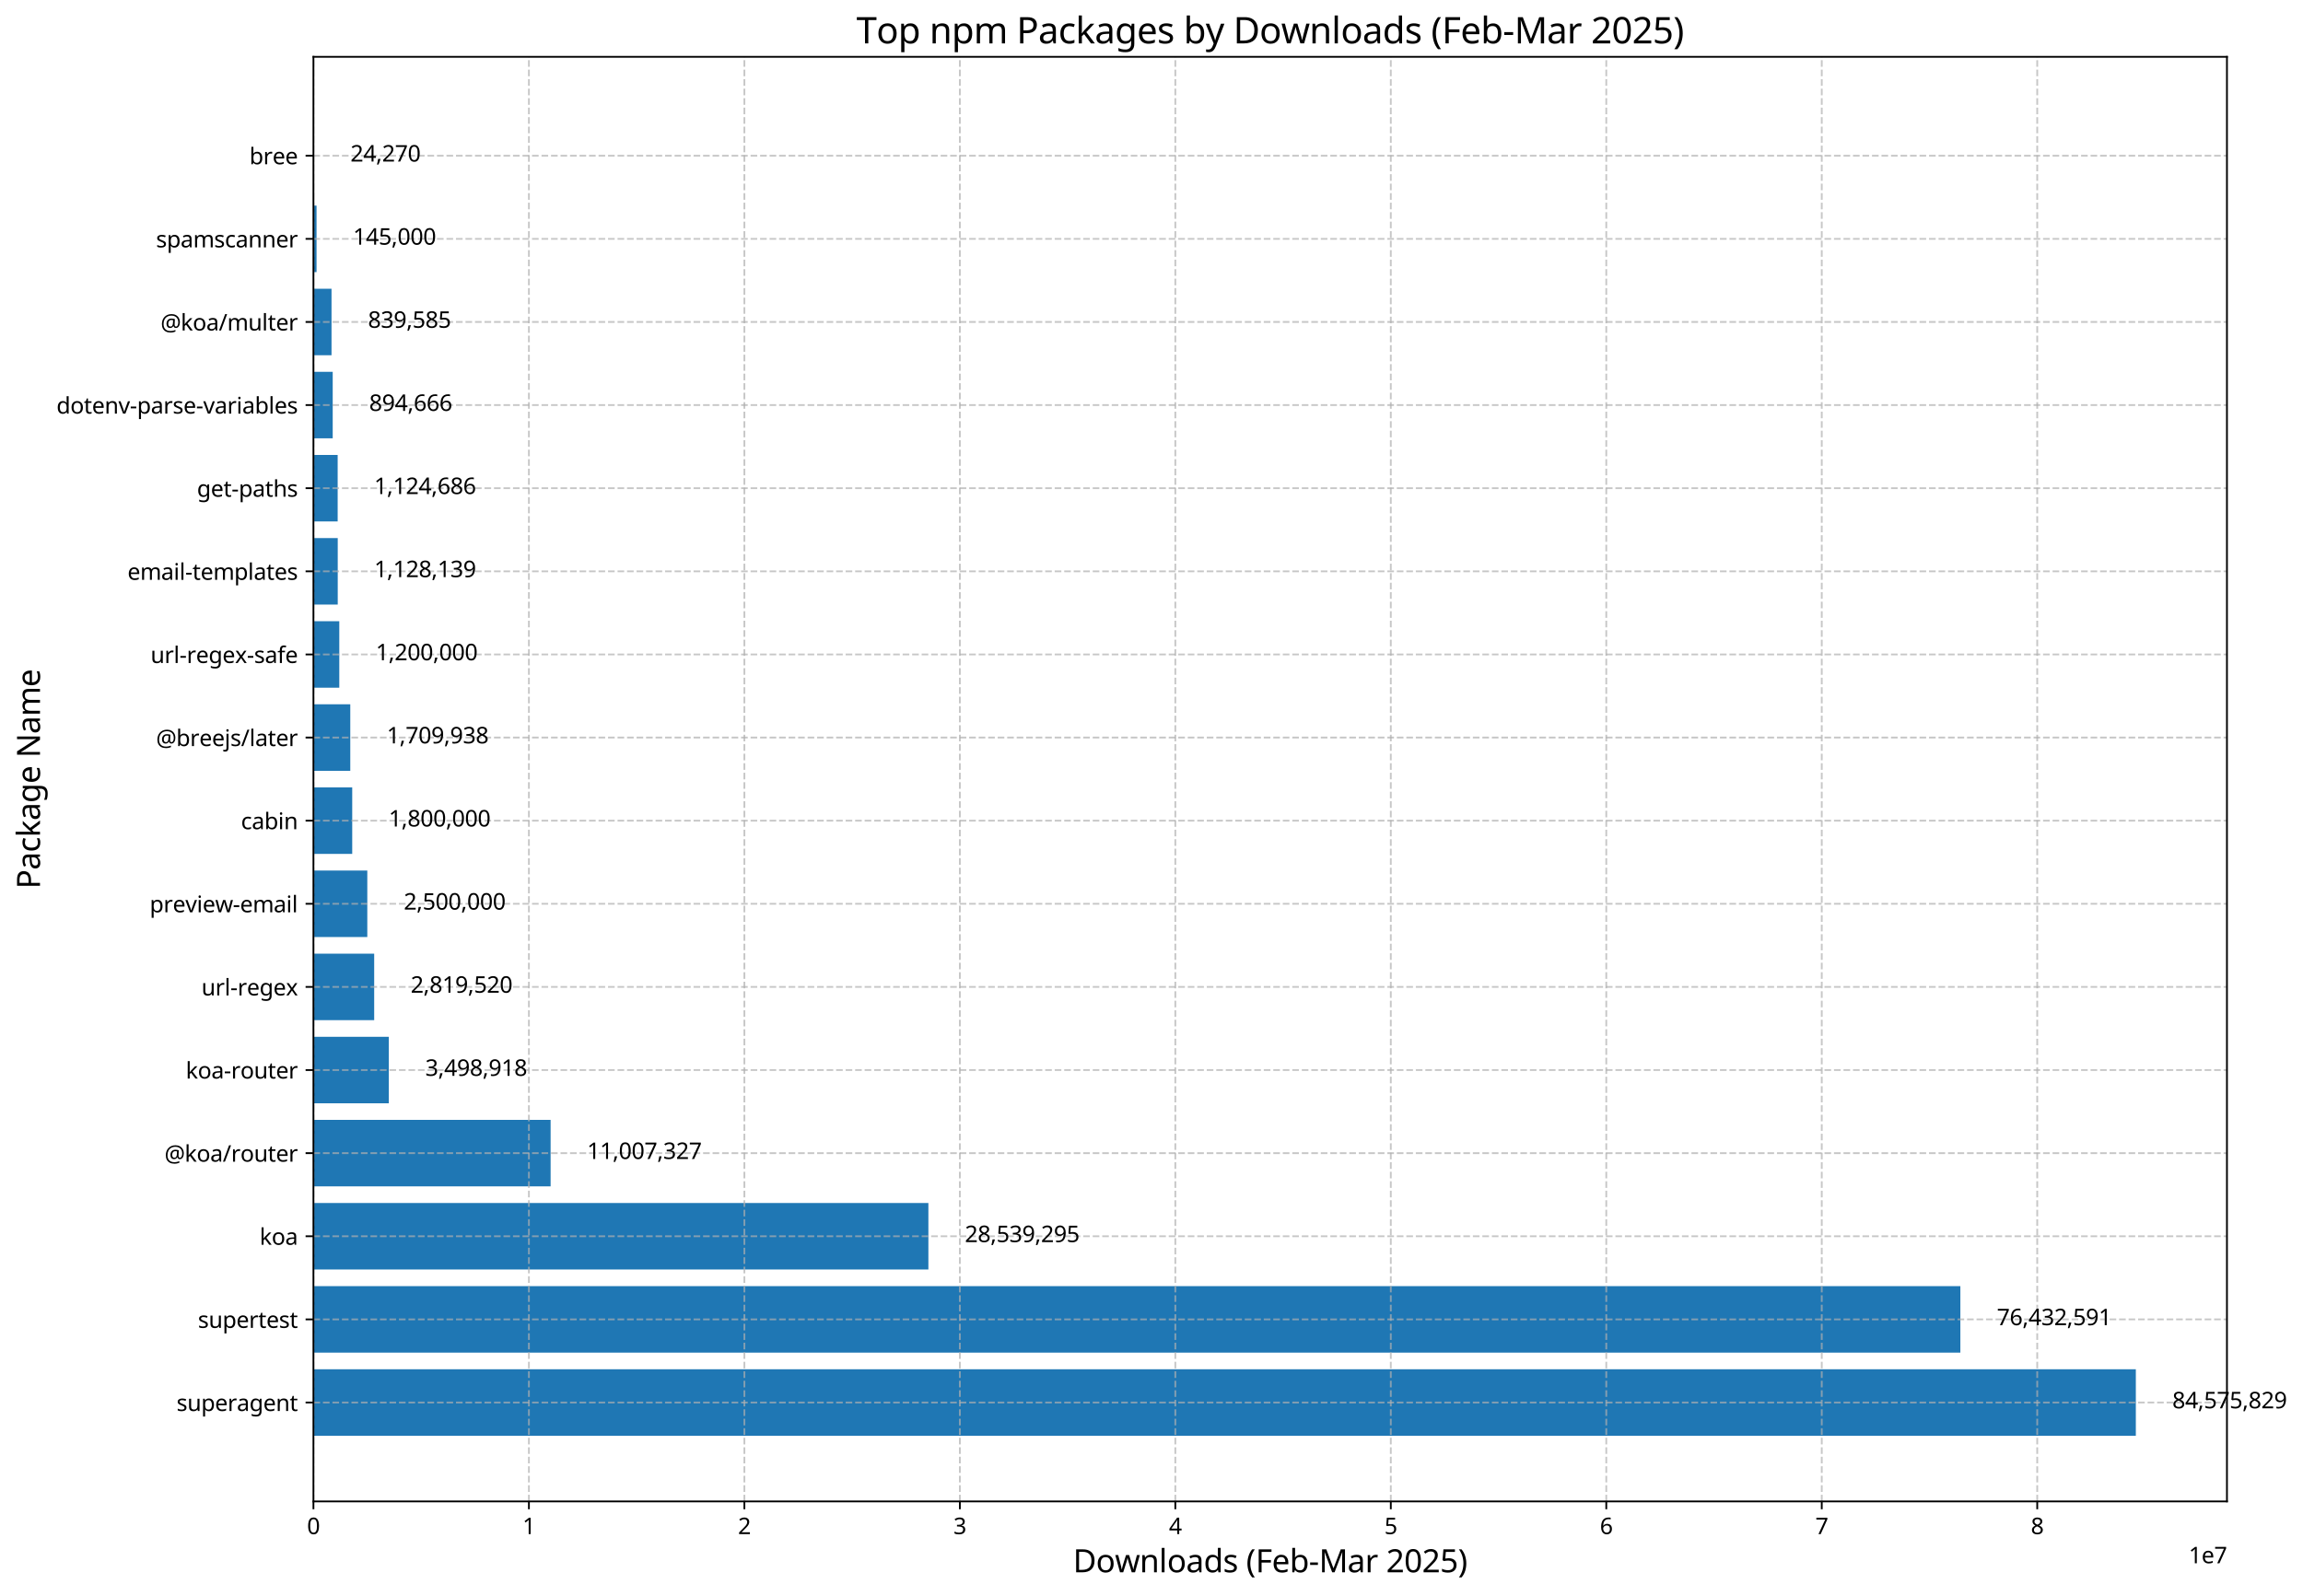<?xml version="1.0" encoding="utf-8" standalone="no"?>
<!DOCTYPE svg PUBLIC "-//W3C//DTD SVG 1.1//EN"
  "http://www.w3.org/Graphics/SVG/1.1/DTD/svg11.dtd">
<svg xmlns:xlink="http://www.w3.org/1999/xlink" width="1027.489pt" height="712.24pt" viewBox="0 0 1027.489 712.24" xmlns="http://www.w3.org/2000/svg" version="1.1">
 <defs>
  <style type="text/css">*{stroke-linejoin: round; stroke-linecap: butt}</style>
 </defs>
 <g id="figure_1">
  <g id="patch_1">
   <path d="M 0 712.24 
L 1027.489 712.24 
L 1027.489 -0 
L 0 -0 
z
" style="fill: #ffffff"/>
  </g>
  <g id="axes_1">
   <g id="patch_2">
    <path d="M 139.839 670.04 
L 993.559 670.04 
L 993.559 25.36 
L 139.839 25.36 
z
" style="fill: #ffffff"/>
   </g>
   <g id="patch_3">
    <path d="M 139.839 640.736 
L 952.906 640.736 
L 952.906 611.062 
L 139.839 611.062 
z
" clip-path="url(#p5239102619)" style="fill: #1f77b4"/>
   </g>
   <g id="patch_4">
    <path d="M 139.839 603.643 
L 874.621 603.643 
L 874.621 573.969 
L 139.839 573.969 
z
" clip-path="url(#p5239102619)" style="fill: #1f77b4"/>
   </g>
   <g id="patch_5">
    <path d="M 139.839 566.55 
L 414.201 566.55 
L 414.201 536.875 
L 139.839 536.875 
z
" clip-path="url(#p5239102619)" style="fill: #1f77b4"/>
   </g>
   <g id="patch_6">
    <path d="M 139.839 529.457 
L 245.658 529.457 
L 245.658 499.782 
L 139.839 499.782 
z
" clip-path="url(#p5239102619)" style="fill: #1f77b4"/>
   </g>
   <g id="patch_7">
    <path d="M 139.839 492.364 
L 173.476 492.364 
L 173.476 462.689 
L 139.839 462.689 
z
" clip-path="url(#p5239102619)" style="fill: #1f77b4"/>
   </g>
   <g id="patch_8">
    <path d="M 139.839 455.27 
L 166.944 455.27 
L 166.944 425.596 
L 139.839 425.596 
z
" clip-path="url(#p5239102619)" style="fill: #1f77b4"/>
   </g>
   <g id="patch_9">
    <path d="M 139.839 418.177 
L 163.873 418.177 
L 163.873 388.503 
L 139.839 388.503 
z
" clip-path="url(#p5239102619)" style="fill: #1f77b4"/>
   </g>
   <g id="patch_10">
    <path d="M 139.839 381.084 
L 157.143 381.084 
L 157.143 351.409 
L 139.839 351.409 
z
" clip-path="url(#p5239102619)" style="fill: #1f77b4"/>
   </g>
   <g id="patch_11">
    <path d="M 139.839 343.991 
L 156.277 343.991 
L 156.277 314.316 
L 139.839 314.316 
z
" clip-path="url(#p5239102619)" style="fill: #1f77b4"/>
   </g>
   <g id="patch_12">
    <path d="M 139.839 306.897 
L 151.375 306.897 
L 151.375 277.223 
L 139.839 277.223 
z
" clip-path="url(#p5239102619)" style="fill: #1f77b4"/>
   </g>
   <g id="patch_13">
    <path d="M 139.839 269.804 
L 150.684 269.804 
L 150.684 240.13 
L 139.839 240.13 
z
" clip-path="url(#p5239102619)" style="fill: #1f77b4"/>
   </g>
   <g id="patch_14">
    <path d="M 139.839 232.711 
L 150.651 232.711 
L 150.651 203.036 
L 139.839 203.036 
z
" clip-path="url(#p5239102619)" style="fill: #1f77b4"/>
   </g>
   <g id="patch_15">
    <path d="M 139.839 195.618 
L 148.44 195.618 
L 148.44 165.943 
L 139.839 165.943 
z
" clip-path="url(#p5239102619)" style="fill: #1f77b4"/>
   </g>
   <g id="patch_16">
    <path d="M 139.839 158.525 
L 147.91 158.525 
L 147.91 128.85 
L 139.839 128.85 
z
" clip-path="url(#p5239102619)" style="fill: #1f77b4"/>
   </g>
   <g id="patch_17">
    <path d="M 139.839 121.431 
L 141.233 121.431 
L 141.233 91.757 
L 139.839 91.757 
z
" clip-path="url(#p5239102619)" style="fill: #1f77b4"/>
   </g>
   <g id="patch_18">
    <path d="M 139.839 84.338 
L 140.072 84.338 
L 140.072 54.664 
L 139.839 54.664 
z
" clip-path="url(#p5239102619)" style="fill: #1f77b4"/>
   </g>
   <g id="matplotlib.axis_1">
    <g id="xtick_1">
     <g id="line2d_1">
      <path d="M 139.839 670.04 
L 139.839 25.36 
" clip-path="url(#p5239102619)" style="fill: none; stroke-dasharray: 2.96,1.28; stroke-dashoffset: 0; stroke: #b0b0b0; stroke-opacity: 0.7; stroke-width: 0.8"/>
     </g>
     <g id="line2d_2">
      <defs>
       <path id="m1a6e60249e" d="M 0 0 
L 0 3.5 
" style="stroke: #000000; stroke-width: 0.8"/>
      </defs>
      <g>
       <use xlink:href="#m1a6e60249e" x="139.839" y="670.04" style="stroke: #000000; stroke-width: 0.8"/>
      </g>
     </g>
     <g id="text_1">
      <!-- 0 -->
      <g transform="translate(136.979 684.64) scale(0.1 -0.1)">
       <defs>
        <path id="NotoSans-Regular-30" d="M 3347 2291 
Q 3347 1555 3193 1027 
Q 3040 499 2707 217 
Q 2374 -64 1824 -64 
Q 1050 -64 682 560 
Q 314 1184 314 2291 
Q 314 3034 464 3558 
Q 614 4083 947 4361 
Q 1280 4640 1824 4640 
Q 2592 4640 2969 4022 
Q 3347 3405 3347 2291 
z
M 877 2291 
Q 877 1350 1091 883 
Q 1306 416 1824 416 
Q 2336 416 2557 880 
Q 2778 1344 2778 2291 
Q 2778 3226 2557 3693 
Q 2336 4160 1824 4160 
Q 1306 4160 1091 3693 
Q 877 3226 877 2291 
z
" transform="scale(0.016)"/>
       </defs>
       <use xlink:href="#NotoSans-Regular-30"/>
      </g>
     </g>
    </g>
    <g id="xtick_2">
     <g id="line2d_3">
      <path d="M 235.974 670.04 
L 235.974 25.36 
" clip-path="url(#p5239102619)" style="fill: none; stroke-dasharray: 2.96,1.28; stroke-dashoffset: 0; stroke: #b0b0b0; stroke-opacity: 0.7; stroke-width: 0.8"/>
     </g>
     <g id="line2d_4">
      <g>
       <use xlink:href="#m1a6e60249e" x="235.974" y="670.04" style="stroke: #000000; stroke-width: 0.8"/>
      </g>
     </g>
     <g id="text_2">
      <!-- 1 -->
      <g transform="translate(233.114 684.64) scale(0.1 -0.1)">
       <defs>
        <path id="NotoSans-Regular-31" d="M 2272 0 
L 1722 0 
L 1722 3194 
Q 1722 3469 1728 3635 
Q 1734 3802 1747 3981 
Q 1645 3878 1561 3808 
Q 1478 3738 1350 3629 
L 864 3232 
L 570 3610 
L 1805 4570 
L 2272 4570 
L 2272 0 
z
" transform="scale(0.016)"/>
       </defs>
       <use xlink:href="#NotoSans-Regular-31"/>
      </g>
     </g>
    </g>
    <g id="xtick_3">
     <g id="line2d_5">
      <path d="M 332.108 670.04 
L 332.108 25.36 
" clip-path="url(#p5239102619)" style="fill: none; stroke-dasharray: 2.96,1.28; stroke-dashoffset: 0; stroke: #b0b0b0; stroke-opacity: 0.7; stroke-width: 0.8"/>
     </g>
     <g id="line2d_6">
      <g>
       <use xlink:href="#m1a6e60249e" x="332.108" y="670.04" style="stroke: #000000; stroke-width: 0.8"/>
      </g>
     </g>
     <g id="text_3">
      <!-- 2 -->
      <g transform="translate(329.248 684.64) scale(0.1 -0.1)">
       <defs>
        <path id="NotoSans-Regular-32" d="M 3328 0 
L 307 0 
L 307 467 
L 1504 1677 
Q 1850 2022 2086 2291 
Q 2323 2560 2444 2819 
Q 2566 3078 2566 3386 
Q 2566 3763 2342 3958 
Q 2118 4154 1760 4154 
Q 1427 4154 1174 4038 
Q 922 3923 659 3718 
L 358 4096 
Q 627 4320 976 4477 
Q 1325 4634 1760 4634 
Q 2400 4634 2771 4310 
Q 3142 3987 3142 3418 
Q 3142 3059 2995 2745 
Q 2848 2432 2585 2128 
Q 2323 1824 1971 1478 
L 1018 538 
L 1018 512 
L 3328 512 
L 3328 0 
z
" transform="scale(0.016)"/>
       </defs>
       <use xlink:href="#NotoSans-Regular-32"/>
      </g>
     </g>
    </g>
    <g id="xtick_4">
     <g id="line2d_7">
      <path d="M 428.243 670.04 
L 428.243 25.36 
" clip-path="url(#p5239102619)" style="fill: none; stroke-dasharray: 2.96,1.28; stroke-dashoffset: 0; stroke: #b0b0b0; stroke-opacity: 0.7; stroke-width: 0.8"/>
     </g>
     <g id="line2d_8">
      <g>
       <use xlink:href="#m1a6e60249e" x="428.243" y="670.04" style="stroke: #000000; stroke-width: 0.8"/>
      </g>
     </g>
     <g id="text_4">
      <!-- 3 -->
      <g transform="translate(425.383 684.64) scale(0.1 -0.1)">
       <defs>
        <path id="NotoSans-Regular-33" d="M 3155 3501 
Q 3155 3040 2899 2768 
Q 2643 2496 2208 2406 
L 2208 2381 
Q 2758 2317 3027 2035 
Q 3296 1754 3296 1299 
Q 3296 902 3110 592 
Q 2925 282 2537 109 
Q 2150 -64 1542 -64 
Q 1184 -64 877 -9 
Q 570 45 288 186 
L 288 710 
Q 576 570 909 490 
Q 1242 410 1549 410 
Q 2163 410 2435 650 
Q 2707 890 2707 1312 
Q 2707 1741 2371 1929 
Q 2035 2118 1427 2118 
L 986 2118 
L 986 2598 
L 1434 2598 
Q 1997 2598 2288 2835 
Q 2579 3072 2579 3462 
Q 2579 3795 2355 3977 
Q 2131 4160 1747 4160 
Q 1376 4160 1113 4051 
Q 851 3942 595 3776 
L 314 4160 
Q 557 4352 918 4493 
Q 1280 4634 1741 4634 
Q 2458 4634 2806 4314 
Q 3155 3994 3155 3501 
z
" transform="scale(0.016)"/>
       </defs>
       <use xlink:href="#NotoSans-Regular-33"/>
      </g>
     </g>
    </g>
    <g id="xtick_5">
     <g id="line2d_9">
      <path d="M 524.378 670.04 
L 524.378 25.36 
" clip-path="url(#p5239102619)" style="fill: none; stroke-dasharray: 2.96,1.28; stroke-dashoffset: 0; stroke: #b0b0b0; stroke-opacity: 0.7; stroke-width: 0.8"/>
     </g>
     <g id="line2d_10">
      <g>
       <use xlink:href="#m1a6e60249e" x="524.378" y="670.04" style="stroke: #000000; stroke-width: 0.8"/>
      </g>
     </g>
     <g id="text_5">
      <!-- 4 -->
      <g transform="translate(521.517 684.64) scale(0.1 -0.1)">
       <defs>
        <path id="NotoSans-Regular-34" d="M 3533 1037 
L 2867 1037 
L 2867 0 
L 2323 0 
L 2323 1037 
L 134 1037 
L 134 1517 
L 2285 4595 
L 2867 4595 
L 2867 1542 
L 3533 1542 
L 3533 1037 
z
M 2323 2982 
Q 2323 3315 2336 3548 
Q 2349 3782 2355 3994 
L 2330 3994 
Q 2278 3872 2201 3731 
Q 2125 3590 2054 3494 
L 685 1542 
L 2323 1542 
L 2323 2982 
z
" transform="scale(0.016)"/>
       </defs>
       <use xlink:href="#NotoSans-Regular-34"/>
      </g>
     </g>
    </g>
    <g id="xtick_6">
     <g id="line2d_11">
      <path d="M 620.512 670.04 
L 620.512 25.36 
" clip-path="url(#p5239102619)" style="fill: none; stroke-dasharray: 2.96,1.28; stroke-dashoffset: 0; stroke: #b0b0b0; stroke-opacity: 0.7; stroke-width: 0.8"/>
     </g>
     <g id="line2d_12">
      <g>
       <use xlink:href="#m1a6e60249e" x="620.512" y="670.04" style="stroke: #000000; stroke-width: 0.8"/>
      </g>
     </g>
     <g id="text_6">
      <!-- 5 -->
      <g transform="translate(617.652 684.64) scale(0.1 -0.1)">
       <defs>
        <path id="NotoSans-Regular-35" d="M 1760 2803 
Q 2464 2803 2880 2451 
Q 3296 2099 3296 1459 
Q 3296 749 2845 342 
Q 2394 -64 1587 -64 
Q 1235 -64 924 0 
Q 614 64 403 186 
L 403 717 
Q 634 576 963 496 
Q 1293 416 1594 416 
Q 2099 416 2409 656 
Q 2720 896 2720 1402 
Q 2720 1850 2445 2090 
Q 2170 2330 1574 2330 
Q 1395 2330 1164 2298 
Q 934 2266 794 2234 
L 512 2413 
L 685 4570 
L 2976 4570 
L 2976 4058 
L 1165 4058 
L 1056 2733 
Q 1165 2752 1350 2777 
Q 1536 2803 1760 2803 
z
" transform="scale(0.016)"/>
       </defs>
       <use xlink:href="#NotoSans-Regular-35"/>
      </g>
     </g>
    </g>
    <g id="xtick_7">
     <g id="line2d_13">
      <path d="M 716.647 670.04 
L 716.647 25.36 
" clip-path="url(#p5239102619)" style="fill: none; stroke-dasharray: 2.96,1.28; stroke-dashoffset: 0; stroke: #b0b0b0; stroke-opacity: 0.7; stroke-width: 0.8"/>
     </g>
     <g id="line2d_14">
      <g>
       <use xlink:href="#m1a6e60249e" x="716.647" y="670.04" style="stroke: #000000; stroke-width: 0.8"/>
      </g>
     </g>
     <g id="text_7">
      <!-- 6 -->
      <g transform="translate(713.787 684.64) scale(0.1 -0.1)">
       <defs>
        <path id="NotoSans-Regular-36" d="M 352 1952 
Q 352 2445 438 2921 
Q 525 3398 752 3785 
Q 979 4173 1388 4403 
Q 1798 4634 2445 4634 
Q 2579 4634 2742 4621 
Q 2906 4608 3008 4576 
L 3008 4096 
Q 2893 4134 2749 4153 
Q 2605 4173 2458 4173 
Q 2016 4173 1721 4025 
Q 1427 3878 1257 3622 
Q 1088 3366 1011 3033 
Q 934 2701 915 2323 
L 954 2323 
Q 1101 2547 1363 2704 
Q 1626 2861 2035 2861 
Q 2630 2861 2995 2499 
Q 3360 2138 3360 1472 
Q 3360 755 2966 345 
Q 2573 -64 1907 -64 
Q 1472 -64 1120 153 
Q 768 371 560 819 
Q 352 1267 352 1952 
z
M 1901 410 
Q 2304 410 2553 669 
Q 2803 928 2803 1472 
Q 2803 1907 2582 2163 
Q 2362 2419 1920 2419 
Q 1619 2419 1395 2294 
Q 1171 2170 1046 1978 
Q 922 1786 922 1581 
Q 922 1306 1030 1034 
Q 1139 762 1356 586 
Q 1574 410 1901 410 
z
" transform="scale(0.016)"/>
       </defs>
       <use xlink:href="#NotoSans-Regular-36"/>
      </g>
     </g>
    </g>
    <g id="xtick_8">
     <g id="line2d_15">
      <path d="M 812.782 670.04 
L 812.782 25.36 
" clip-path="url(#p5239102619)" style="fill: none; stroke-dasharray: 2.96,1.28; stroke-dashoffset: 0; stroke: #b0b0b0; stroke-opacity: 0.7; stroke-width: 0.8"/>
     </g>
     <g id="line2d_16">
      <g>
       <use xlink:href="#m1a6e60249e" x="812.782" y="670.04" style="stroke: #000000; stroke-width: 0.8"/>
      </g>
     </g>
     <g id="text_8">
      <!-- 7 -->
      <g transform="translate(809.921 684.64) scale(0.1 -0.1)">
       <defs>
        <path id="NotoSans-Regular-37" d="M 870 0 
L 2746 4058 
L 282 4058 
L 282 4570 
L 3347 4570 
L 3347 4134 
L 1491 0 
L 870 0 
z
" transform="scale(0.016)"/>
       </defs>
       <use xlink:href="#NotoSans-Regular-37"/>
      </g>
     </g>
    </g>
    <g id="xtick_9">
     <g id="line2d_17">
      <path d="M 908.916 670.04 
L 908.916 25.36 
" clip-path="url(#p5239102619)" style="fill: none; stroke-dasharray: 2.96,1.28; stroke-dashoffset: 0; stroke: #b0b0b0; stroke-opacity: 0.7; stroke-width: 0.8"/>
     </g>
     <g id="line2d_18">
      <g>
       <use xlink:href="#m1a6e60249e" x="908.916" y="670.04" style="stroke: #000000; stroke-width: 0.8"/>
      </g>
     </g>
     <g id="text_9">
      <!-- 8 -->
      <g transform="translate(906.056 684.64) scale(0.1 -0.1)">
       <defs>
        <path id="NotoSans-Regular-38" d="M 1824 4634 
Q 2426 4634 2810 4352 
Q 3194 4070 3194 3539 
Q 3194 3264 3075 3059 
Q 2957 2854 2758 2697 
Q 2560 2541 2323 2419 
Q 2605 2285 2835 2115 
Q 3066 1946 3203 1722 
Q 3341 1498 3341 1184 
Q 3341 608 2934 272 
Q 2528 -64 1843 -64 
Q 1107 -64 710 259 
Q 314 582 314 1165 
Q 314 1478 445 1708 
Q 576 1939 793 2105 
Q 1011 2272 1261 2387 
Q 928 2579 694 2851 
Q 461 3123 461 3546 
Q 461 3898 640 4138 
Q 819 4378 1126 4506 
Q 1434 4634 1824 4634 
z
M 1818 4179 
Q 1466 4179 1238 4009 
Q 1011 3840 1011 3520 
Q 1011 3283 1123 3123 
Q 1235 2963 1427 2851 
Q 1619 2739 1850 2637 
Q 2182 2778 2409 2976 
Q 2637 3174 2637 3520 
Q 2637 3840 2413 4009 
Q 2189 4179 1818 4179 
z
M 864 1158 
Q 864 826 1101 605 
Q 1338 384 1830 384 
Q 2298 384 2544 605 
Q 2790 826 2790 1178 
Q 2790 1510 2528 1731 
Q 2266 1952 1830 2118 
L 1728 2157 
Q 1306 1978 1085 1744 
Q 864 1510 864 1158 
z
" transform="scale(0.016)"/>
       </defs>
       <use xlink:href="#NotoSans-Regular-38"/>
      </g>
     </g>
    </g>
    <g id="text_10">
     <!-- Downloads (Feb-Mar 2025) -->
     <g transform="translate(478.736 701.68) scale(0.14 -0.14)">
      <defs>
       <path id="NotoSans-Regular-44" d="M 4282 2330 
Q 4282 1171 3651 585 
Q 3021 0 1894 0 
L 621 0 
L 621 4570 
L 2029 4570 
Q 2720 4570 3225 4314 
Q 3731 4058 4006 3562 
Q 4282 3066 4282 2330 
z
M 3674 2310 
Q 3674 3226 3222 3651 
Q 2771 4077 1946 4077 
L 1197 4077 
L 1197 493 
L 1818 493 
Q 3674 493 3674 2310 
z
" transform="scale(0.016)"/>
       <path id="NotoSans-Regular-6f" d="M 3526 1722 
Q 3526 870 3094 403 
Q 2662 -64 1926 -64 
Q 1472 -64 1117 144 
Q 762 352 557 752 
Q 352 1152 352 1722 
Q 352 2573 781 3033 
Q 1210 3494 1946 3494 
Q 2413 3494 2768 3286 
Q 3123 3078 3324 2684 
Q 3526 2291 3526 1722 
z
M 934 1722 
Q 934 1114 1174 758 
Q 1414 403 1939 403 
Q 2458 403 2701 758 
Q 2944 1114 2944 1722 
Q 2944 2330 2701 2675 
Q 2458 3021 1933 3021 
Q 1408 3021 1171 2675 
Q 934 2330 934 1722 
z
" transform="scale(0.016)"/>
       <path id="NotoSans-Regular-77" d="M 2758 1939 
Q 2675 2202 2614 2454 
Q 2554 2707 2522 2848 
L 2496 2848 
Q 2470 2707 2412 2454 
Q 2355 2202 2266 1933 
L 1651 6 
L 1011 6 
L 70 3437 
L 653 3437 
L 1126 1606 
Q 1197 1331 1261 1049 
Q 1325 768 1350 582 
L 1376 582 
Q 1402 691 1437 851 
Q 1472 1011 1517 1187 
Q 1562 1363 1606 1504 
L 2214 3437 
L 2829 3437 
L 3418 1504 
Q 3488 1286 3555 1030 
Q 3622 774 3648 589 
L 3674 589 
Q 3693 749 3760 1030 
Q 3827 1312 3904 1606 
L 4384 3437 
L 4960 3437 
L 4006 6 
L 3347 6 
L 2758 1939 
z
" transform="scale(0.016)"/>
       <path id="NotoSans-Regular-6e" d="M 2195 3494 
Q 2810 3494 3123 3196 
Q 3437 2899 3437 2234 
L 3437 0 
L 2880 0 
L 2880 2195 
Q 2880 3021 2112 3021 
Q 1542 3021 1324 2701 
Q 1107 2381 1107 1779 
L 1107 0 
L 544 0 
L 544 3430 
L 998 3430 
L 1082 2963 
L 1114 2963 
Q 1280 3232 1574 3363 
Q 1869 3494 2195 3494 
z
" transform="scale(0.016)"/>
       <path id="NotoSans-Regular-6c" d="M 1107 0 
L 544 0 
L 544 4864 
L 1107 4864 
L 1107 0 
z
" transform="scale(0.016)"/>
       <path id="NotoSans-Regular-61" d="M 1843 3488 
Q 2470 3488 2771 3213 
Q 3072 2938 3072 2336 
L 3072 0 
L 2662 0 
L 2554 486 
L 2528 486 
Q 2304 205 2057 70 
Q 1811 -64 1376 -64 
Q 909 -64 601 182 
Q 294 429 294 954 
Q 294 1466 697 1744 
Q 1101 2022 1939 2048 
L 2522 2067 
L 2522 2272 
Q 2522 2701 2336 2867 
Q 2150 3034 1811 3034 
Q 1542 3034 1299 2954 
Q 1056 2874 845 2771 
L 672 3194 
Q 896 3315 1203 3401 
Q 1510 3488 1843 3488 
z
M 2010 1658 
Q 1370 1632 1123 1453 
Q 877 1274 877 947 
Q 877 659 1053 524 
Q 1229 390 1504 390 
Q 1939 390 2227 630 
Q 2515 870 2515 1370 
L 2515 1677 
L 2010 1658 
z
" transform="scale(0.016)"/>
       <path id="NotoSans-Regular-64" d="M 1760 -64 
Q 1120 -64 736 381 
Q 352 826 352 1709 
Q 352 2592 739 3043 
Q 1126 3494 1766 3494 
Q 2163 3494 2416 3347 
Q 2669 3200 2829 2989 
L 2867 2989 
Q 2861 3072 2845 3235 
Q 2829 3398 2829 3494 
L 2829 4864 
L 3392 4864 
L 3392 0 
L 2938 0 
L 2854 461 
L 2829 461 
Q 2675 243 2419 89 
Q 2163 -64 1760 -64 
z
M 1850 403 
Q 2394 403 2614 700 
Q 2835 998 2835 1600 
L 2835 1702 
Q 2835 2342 2624 2684 
Q 2413 3027 1843 3027 
Q 1389 3027 1161 2665 
Q 934 2304 934 1696 
Q 934 1082 1161 742 
Q 1389 403 1850 403 
z
" transform="scale(0.016)"/>
       <path id="NotoSans-Regular-73" d="M 2778 947 
Q 2778 448 2406 192 
Q 2035 -64 1408 -64 
Q 1050 -64 790 -6 
Q 531 51 333 154 
L 333 666 
Q 538 563 829 476 
Q 1120 390 1421 390 
Q 1850 390 2042 528 
Q 2234 666 2234 896 
Q 2234 1024 2163 1126 
Q 2093 1229 1910 1331 
Q 1728 1434 1389 1562 
Q 1056 1690 819 1818 
Q 582 1946 454 2125 
Q 326 2304 326 2586 
Q 326 3021 681 3257 
Q 1037 3494 1613 3494 
Q 1926 3494 2198 3433 
Q 2470 3373 2707 3264 
L 2515 2816 
Q 2298 2906 2061 2970 
Q 1824 3034 1574 3034 
Q 1229 3034 1046 2922 
Q 864 2810 864 2618 
Q 864 2477 947 2377 
Q 1030 2278 1225 2185 
Q 1421 2093 1747 1965 
Q 2074 1843 2304 1715 
Q 2534 1587 2656 1404 
Q 2778 1222 2778 947 
z
" transform="scale(0.016)"/>
       <path id="NotoSans-Regular-20" transform="scale(0.016)"/>
       <path id="NotoSans-Regular-28" d="M 256 1754 
Q 256 2534 483 3260 
Q 710 3987 1197 4570 
L 1728 4570 
Q 1280 3968 1053 3245 
Q 826 2522 826 1760 
Q 826 1018 1053 304 
Q 1280 -410 1722 -1011 
L 1197 -1011 
Q 710 -448 483 265 
Q 256 979 256 1754 
z
" transform="scale(0.016)"/>
       <path id="NotoSans-Regular-46" d="M 1197 0 
L 621 0 
L 621 4570 
L 3174 4570 
L 3174 4064 
L 1197 4064 
L 1197 2445 
L 3053 2445 
L 3053 1939 
L 1197 1939 
L 1197 0 
z
" transform="scale(0.016)"/>
       <path id="NotoSans-Regular-65" d="M 1869 3494 
Q 2310 3494 2627 3302 
Q 2944 3110 3113 2761 
Q 3283 2413 3283 1946 
L 3283 1606 
L 934 1606 
Q 947 1024 1232 720 
Q 1517 416 2029 416 
Q 2355 416 2608 477 
Q 2861 538 3130 653 
L 3130 160 
Q 2867 45 2611 -9 
Q 2355 -64 2003 -64 
Q 1517 -64 1142 134 
Q 768 333 560 726 
Q 352 1120 352 1690 
Q 352 2253 541 2656 
Q 730 3059 1072 3276 
Q 1414 3494 1869 3494 
z
M 1862 3034 
Q 1459 3034 1225 2774 
Q 992 2515 947 2054 
L 2694 2054 
Q 2688 2490 2489 2762 
Q 2291 3034 1862 3034 
z
" transform="scale(0.016)"/>
       <path id="NotoSans-Regular-62" d="M 1107 3680 
Q 1107 3462 1097 3273 
Q 1088 3085 1075 2976 
L 1107 2976 
Q 1254 3194 1510 3341 
Q 1766 3488 2170 3488 
Q 2810 3488 3197 3043 
Q 3584 2598 3584 1715 
Q 3584 832 3193 384 
Q 2803 -64 2170 -64 
Q 1766 -64 1510 83 
Q 1254 230 1107 435 
L 1062 435 
L 947 0 
L 544 0 
L 544 4864 
L 1107 4864 
L 1107 3680 
z
M 2074 3021 
Q 1530 3021 1318 2707 
Q 1107 2394 1107 1734 
L 1107 1709 
Q 1107 1075 1315 739 
Q 1523 403 2086 403 
Q 2547 403 2774 742 
Q 3002 1082 3002 1722 
Q 3002 3021 2074 3021 
z
" transform="scale(0.016)"/>
       <path id="NotoSans-Regular-2d" d="M 256 1466 
L 256 1965 
L 1805 1965 
L 1805 1466 
L 256 1466 
z
" transform="scale(0.016)"/>
       <path id="NotoSans-Regular-4d" d="M 2637 0 
L 1133 4006 
L 1107 4006 
Q 1126 3808 1139 3472 
Q 1152 3136 1152 2771 
L 1152 0 
L 621 0 
L 621 4570 
L 1472 4570 
L 2880 826 
L 2906 826 
L 4339 4570 
L 5184 4570 
L 5184 0 
L 4614 0 
L 4614 2810 
Q 4614 3142 4630 3468 
Q 4646 3795 4659 4000 
L 4634 4000 
L 3110 0 
L 2637 0 
z
" transform="scale(0.016)"/>
       <path id="NotoSans-Regular-72" d="M 2144 3494 
Q 2240 3494 2352 3484 
Q 2464 3475 2547 3456 
L 2477 2938 
Q 2394 2957 2294 2969 
Q 2195 2982 2106 2982 
Q 1843 2982 1612 2838 
Q 1382 2694 1244 2435 
Q 1107 2176 1107 1830 
L 1107 0 
L 544 0 
L 544 3430 
L 1005 3430 
L 1069 2803 
L 1094 2803 
Q 1261 3085 1523 3289 
Q 1786 3494 2144 3494 
z
" transform="scale(0.016)"/>
       <path id="NotoSans-Regular-29" d="M 1664 1754 
Q 1664 979 1437 265 
Q 1210 -448 723 -1011 
L 198 -1011 
Q 640 -410 867 304 
Q 1094 1018 1094 1760 
Q 1094 2522 867 3245 
Q 640 3968 192 4570 
L 723 4570 
Q 1210 3987 1437 3260 
Q 1664 2534 1664 1754 
z
" transform="scale(0.016)"/>
      </defs>
      <use xlink:href="#NotoSans-Regular-44"/>
      <use xlink:href="#NotoSans-Regular-6f" transform="translate(73 0)"/>
      <use xlink:href="#NotoSans-Regular-77" transform="translate(133.5 0)"/>
      <use xlink:href="#NotoSans-Regular-6e" transform="translate(212.1 0)"/>
      <use xlink:href="#NotoSans-Regular-6c" transform="translate(273.9 0)"/>
      <use xlink:href="#NotoSans-Regular-6f" transform="translate(299.7 0)"/>
      <use xlink:href="#NotoSans-Regular-61" transform="translate(360.2 0)"/>
      <use xlink:href="#NotoSans-Regular-64" transform="translate(416.3 0)"/>
      <use xlink:href="#NotoSans-Regular-73" transform="translate(477.8 0)"/>
      <use xlink:href="#NotoSans-Regular-20" transform="translate(525.7 0)"/>
      <use xlink:href="#NotoSans-Regular-28" transform="translate(551.7 0)"/>
      <use xlink:href="#NotoSans-Regular-46" transform="translate(581.7 0)"/>
      <use xlink:href="#NotoSans-Regular-65" transform="translate(633.6 0)"/>
      <use xlink:href="#NotoSans-Regular-62" transform="translate(690 0)"/>
      <use xlink:href="#NotoSans-Regular-2d" transform="translate(751.5 0)"/>
      <use xlink:href="#NotoSans-Regular-4d" transform="translate(783.7 0)"/>
      <use xlink:href="#NotoSans-Regular-61" transform="translate(874.4 0)"/>
      <use xlink:href="#NotoSans-Regular-72" transform="translate(930.5 0)"/>
      <use xlink:href="#NotoSans-Regular-20" transform="translate(971.8 0)"/>
      <use xlink:href="#NotoSans-Regular-32" transform="translate(997.8 0)"/>
      <use xlink:href="#NotoSans-Regular-30" transform="translate(1055 0)"/>
      <use xlink:href="#NotoSans-Regular-32" transform="translate(1112.2 0)"/>
      <use xlink:href="#NotoSans-Regular-35" transform="translate(1169.4 0)"/>
      <use xlink:href="#NotoSans-Regular-29" transform="translate(1226.6 0)"/>
     </g>
    </g>
    <g id="text_11">
     <!-- 1e7 -->
     <g transform="translate(976.478 697.64) scale(0.1 -0.1)">
      <use xlink:href="#NotoSans-Regular-31"/>
      <use xlink:href="#NotoSans-Regular-65" transform="translate(57.2 0)"/>
      <use xlink:href="#NotoSans-Regular-37" transform="translate(113.6 0)"/>
     </g>
    </g>
   </g>
   <g id="matplotlib.axis_2">
    <g id="ytick_1">
     <g id="line2d_19">
      <path d="M 139.839 625.899 
L 993.559 625.899 
" clip-path="url(#p5239102619)" style="fill: none; stroke-dasharray: 2.96,1.28; stroke-dashoffset: 0; stroke: #b0b0b0; stroke-opacity: 0.7; stroke-width: 0.8"/>
     </g>
     <g id="line2d_20">
      <defs>
       <path id="m84a12bd759" d="M 0 0 
L -3.5 0 
" style="stroke: #000000; stroke-width: 0.8"/>
      </defs>
      <g>
       <use xlink:href="#m84a12bd759" x="139.839" y="625.899" style="stroke: #000000; stroke-width: 0.8"/>
      </g>
     </g>
     <g id="text_12">
      <!-- superagent -->
      <g transform="translate(78.759 629.699) scale(0.1 -0.1)">
       <defs>
        <path id="NotoSans-Regular-75" d="M 3411 3430 
L 3411 0 
L 2950 0 
L 2867 454 
L 2842 454 
Q 2675 186 2380 61 
Q 2086 -64 1754 -64 
Q 1133 -64 819 233 
Q 506 531 506 1184 
L 506 3430 
L 1075 3430 
L 1075 1222 
Q 1075 403 1837 403 
Q 2406 403 2627 723 
Q 2848 1043 2848 1645 
L 2848 3430 
L 3411 3430 
z
" transform="scale(0.016)"/>
        <path id="NotoSans-Regular-70" d="M 2176 3494 
Q 2810 3494 3197 3052 
Q 3584 2611 3584 1722 
Q 3584 845 3197 390 
Q 2810 -64 2170 -64 
Q 1773 -64 1513 86 
Q 1254 237 1107 435 
L 1069 435 
Q 1082 326 1094 160 
Q 1107 -6 1107 -128 
L 1107 -1536 
L 544 -1536 
L 544 3430 
L 1005 3430 
L 1082 2963 
L 1107 2963 
Q 1261 3187 1510 3340 
Q 1760 3494 2176 3494 
z
M 2074 3021 
Q 1549 3021 1334 2726 
Q 1120 2432 1107 1830 
L 1107 1722 
Q 1107 1088 1315 745 
Q 1523 403 2086 403 
Q 2400 403 2601 576 
Q 2803 749 2902 1046 
Q 3002 1344 3002 1728 
Q 3002 2317 2774 2669 
Q 2547 3021 2074 3021 
z
" transform="scale(0.016)"/>
        <path id="NotoSans-Regular-67" d="M 1760 3494 
Q 2099 3494 2371 3366 
Q 2643 3238 2835 2976 
L 2867 2976 
L 2944 3430 
L 3392 3430 
L 3392 -58 
Q 3392 -794 3017 -1165 
Q 2643 -1536 1856 -1536 
Q 1101 -1536 621 -1318 
L 621 -800 
Q 1126 -1069 1888 -1069 
Q 2330 -1069 2582 -809 
Q 2835 -550 2835 -102 
L 2835 32 
Q 2835 109 2841 253 
Q 2848 397 2854 454 
L 2829 454 
Q 2483 -64 1766 -64 
Q 1101 -64 726 403 
Q 352 870 352 1709 
Q 352 2528 726 3011 
Q 1101 3494 1760 3494 
z
M 1837 3021 
Q 1408 3021 1171 2678 
Q 934 2336 934 1702 
Q 934 1069 1168 733 
Q 1402 397 1850 397 
Q 2368 397 2605 675 
Q 2842 954 2842 1574 
L 2842 1709 
Q 2842 2413 2598 2717 
Q 2355 3021 1837 3021 
z
" transform="scale(0.016)"/>
        <path id="NotoSans-Regular-74" d="M 1690 397 
Q 1818 397 1952 419 
Q 2086 442 2170 467 
L 2170 38 
Q 2080 -6 1913 -35 
Q 1747 -64 1594 -64 
Q 1325 -64 1097 29 
Q 870 122 729 352 
Q 589 582 589 998 
L 589 2995 
L 102 2995 
L 102 3264 
L 595 3488 
L 819 4218 
L 1152 4218 
L 1152 3430 
L 2144 3430 
L 2144 2995 
L 1152 2995 
L 1152 1011 
Q 1152 698 1302 547 
Q 1453 397 1690 397 
z
" transform="scale(0.016)"/>
       </defs>
       <use xlink:href="#NotoSans-Regular-73"/>
       <use xlink:href="#NotoSans-Regular-75" transform="translate(47.9 0)"/>
       <use xlink:href="#NotoSans-Regular-70" transform="translate(109.7 0)"/>
       <use xlink:href="#NotoSans-Regular-65" transform="translate(171.2 0)"/>
       <use xlink:href="#NotoSans-Regular-72" transform="translate(227.6 0)"/>
       <use xlink:href="#NotoSans-Regular-61" transform="translate(268.9 0)"/>
       <use xlink:href="#NotoSans-Regular-67" transform="translate(325 0)"/>
       <use xlink:href="#NotoSans-Regular-65" transform="translate(386.5 0)"/>
       <use xlink:href="#NotoSans-Regular-6e" transform="translate(442.9 0)"/>
       <use xlink:href="#NotoSans-Regular-74" transform="translate(504.7 0)"/>
      </g>
     </g>
    </g>
    <g id="ytick_2">
     <g id="line2d_21">
      <path d="M 139.839 588.806 
L 993.559 588.806 
" clip-path="url(#p5239102619)" style="fill: none; stroke-dasharray: 2.96,1.28; stroke-dashoffset: 0; stroke: #b0b0b0; stroke-opacity: 0.7; stroke-width: 0.8"/>
     </g>
     <g id="line2d_22">
      <g>
       <use xlink:href="#m84a12bd759" x="139.839" y="588.806" style="stroke: #000000; stroke-width: 0.8"/>
      </g>
     </g>
     <g id="text_13">
      <!-- supertest -->
      <g transform="translate(88.298 592.606) scale(0.1 -0.1)">
       <use xlink:href="#NotoSans-Regular-73"/>
       <use xlink:href="#NotoSans-Regular-75" transform="translate(47.9 0)"/>
       <use xlink:href="#NotoSans-Regular-70" transform="translate(109.7 0)"/>
       <use xlink:href="#NotoSans-Regular-65" transform="translate(171.2 0)"/>
       <use xlink:href="#NotoSans-Regular-72" transform="translate(227.6 0)"/>
       <use xlink:href="#NotoSans-Regular-74" transform="translate(268.9 0)"/>
       <use xlink:href="#NotoSans-Regular-65" transform="translate(305 0)"/>
       <use xlink:href="#NotoSans-Regular-73" transform="translate(361.4 0)"/>
       <use xlink:href="#NotoSans-Regular-74" transform="translate(409.3 0)"/>
      </g>
     </g>
    </g>
    <g id="ytick_3">
     <g id="line2d_23">
      <path d="M 139.839 551.713 
L 993.559 551.713 
" clip-path="url(#p5239102619)" style="fill: none; stroke-dasharray: 2.96,1.28; stroke-dashoffset: 0; stroke: #b0b0b0; stroke-opacity: 0.7; stroke-width: 0.8"/>
     </g>
     <g id="line2d_24">
      <g>
       <use xlink:href="#m84a12bd759" x="139.839" y="551.713" style="stroke: #000000; stroke-width: 0.8"/>
      </g>
     </g>
     <g id="text_14">
      <!-- koa -->
      <g transform="translate(115.839 555.513) scale(0.1 -0.1)">
       <defs>
        <path id="NotoSans-Regular-6b" d="M 1101 2323 
Q 1101 2221 1091 2054 
Q 1082 1888 1075 1766 
L 1101 1766 
Q 1139 1818 1216 1914 
Q 1293 2010 1373 2109 
Q 1453 2208 1510 2272 
L 2605 3430 
L 3264 3430 
L 1875 1965 
L 3360 0 
L 2682 0 
L 1491 1600 
L 1101 1261 
L 1101 0 
L 544 0 
L 544 4864 
L 1101 4864 
L 1101 2323 
z
" transform="scale(0.016)"/>
       </defs>
       <use xlink:href="#NotoSans-Regular-6b"/>
       <use xlink:href="#NotoSans-Regular-6f" transform="translate(53.4 0)"/>
       <use xlink:href="#NotoSans-Regular-61" transform="translate(113.9 0)"/>
      </g>
     </g>
    </g>
    <g id="ytick_4">
     <g id="line2d_25">
      <path d="M 139.839 514.619 
L 993.559 514.619 
" clip-path="url(#p5239102619)" style="fill: none; stroke-dasharray: 2.96,1.28; stroke-dashoffset: 0; stroke: #b0b0b0; stroke-opacity: 0.7; stroke-width: 0.8"/>
     </g>
     <g id="line2d_26">
      <g>
       <use xlink:href="#m84a12bd759" x="139.839" y="514.619" style="stroke: #000000; stroke-width: 0.8"/>
      </g>
     </g>
     <g id="text_15">
      <!-- @koa/router -->
      <g transform="translate(73.389 518.419) scale(0.1 -0.1)">
       <defs>
        <path id="NotoSans-Regular-40" d="M 5382 2285 
Q 5382 1990 5315 1708 
Q 5248 1427 5107 1200 
Q 4966 973 4761 835 
Q 4557 698 4275 698 
Q 3981 698 3811 867 
Q 3642 1037 3603 1254 
L 3571 1254 
Q 3456 1018 3232 858 
Q 3008 698 2669 698 
Q 2182 698 1916 1024 
Q 1651 1350 1651 1888 
Q 1651 2310 1817 2633 
Q 1984 2957 2288 3142 
Q 2592 3328 3008 3328 
Q 3290 3328 3562 3280 
Q 3834 3232 3987 3174 
L 3923 1875 
Q 3917 1760 3917 1712 
Q 3917 1664 3917 1645 
Q 3917 1312 4035 1203 
Q 4154 1094 4314 1094 
Q 4512 1094 4649 1257 
Q 4787 1421 4860 1693 
Q 4934 1965 4934 2291 
Q 4934 2886 4694 3299 
Q 4454 3712 4035 3929 
Q 3616 4147 3085 4147 
Q 2355 4147 1852 3846 
Q 1350 3546 1091 3018 
Q 832 2490 832 1811 
Q 832 864 1331 358 
Q 1830 -147 2771 -147 
Q 3162 -147 3517 -60 
Q 3872 26 4147 128 
L 4147 -307 
Q 3872 -422 3529 -496 
Q 3187 -570 2771 -570 
Q 2016 -570 1478 -288 
Q 941 -6 656 522 
Q 371 1050 371 1792 
Q 371 2387 556 2896 
Q 742 3405 1094 3779 
Q 1446 4154 1948 4362 
Q 2451 4570 3085 4570 
Q 3750 4570 4268 4294 
Q 4787 4019 5084 3507 
Q 5382 2995 5382 2285 
z
M 2150 1875 
Q 2150 1466 2313 1280 
Q 2477 1094 2752 1094 
Q 3110 1094 3267 1363 
Q 3424 1632 3450 2061 
L 3488 2861 
Q 3405 2886 3277 2905 
Q 3149 2925 3014 2925 
Q 2701 2925 2509 2771 
Q 2317 2618 2233 2378 
Q 2150 2138 2150 1875 
z
" transform="scale(0.016)"/>
        <path id="NotoSans-Regular-2f" d="M 2317 4570 
L 614 0 
L 64 0 
L 1766 4570 
L 2317 4570 
z
" transform="scale(0.016)"/>
       </defs>
       <use xlink:href="#NotoSans-Regular-40"/>
       <use xlink:href="#NotoSans-Regular-6b" transform="translate(89.9 0)"/>
       <use xlink:href="#NotoSans-Regular-6f" transform="translate(143.3 0)"/>
       <use xlink:href="#NotoSans-Regular-61" transform="translate(203.8 0)"/>
       <use xlink:href="#NotoSans-Regular-2f" transform="translate(259.9 0)"/>
       <use xlink:href="#NotoSans-Regular-72" transform="translate(297.1 0)"/>
       <use xlink:href="#NotoSans-Regular-6f" transform="translate(338.4 0)"/>
       <use xlink:href="#NotoSans-Regular-75" transform="translate(398.9 0)"/>
       <use xlink:href="#NotoSans-Regular-74" transform="translate(460.7 0)"/>
       <use xlink:href="#NotoSans-Regular-65" transform="translate(496.8 0)"/>
       <use xlink:href="#NotoSans-Regular-72" transform="translate(553.2 0)"/>
      </g>
     </g>
    </g>
    <g id="ytick_5">
     <g id="line2d_27">
      <path d="M 139.839 477.526 
L 993.559 477.526 
" clip-path="url(#p5239102619)" style="fill: none; stroke-dasharray: 2.96,1.28; stroke-dashoffset: 0; stroke: #b0b0b0; stroke-opacity: 0.7; stroke-width: 0.8"/>
     </g>
     <g id="line2d_28">
      <g>
       <use xlink:href="#m84a12bd759" x="139.839" y="477.526" style="stroke: #000000; stroke-width: 0.8"/>
      </g>
     </g>
     <g id="text_16">
      <!-- koa-router -->
      <g transform="translate(82.88 481.326) scale(0.1 -0.1)">
       <use xlink:href="#NotoSans-Regular-6b"/>
       <use xlink:href="#NotoSans-Regular-6f" transform="translate(53.4 0)"/>
       <use xlink:href="#NotoSans-Regular-61" transform="translate(113.9 0)"/>
       <use xlink:href="#NotoSans-Regular-2d" transform="translate(170 0)"/>
       <use xlink:href="#NotoSans-Regular-72" transform="translate(202.2 0)"/>
       <use xlink:href="#NotoSans-Regular-6f" transform="translate(243.5 0)"/>
       <use xlink:href="#NotoSans-Regular-75" transform="translate(304 0)"/>
       <use xlink:href="#NotoSans-Regular-74" transform="translate(365.8 0)"/>
       <use xlink:href="#NotoSans-Regular-65" transform="translate(401.9 0)"/>
       <use xlink:href="#NotoSans-Regular-72" transform="translate(458.3 0)"/>
      </g>
     </g>
    </g>
    <g id="ytick_6">
     <g id="line2d_29">
      <path d="M 139.839 440.433 
L 993.559 440.433 
" clip-path="url(#p5239102619)" style="fill: none; stroke-dasharray: 2.96,1.28; stroke-dashoffset: 0; stroke: #b0b0b0; stroke-opacity: 0.7; stroke-width: 0.8"/>
     </g>
     <g id="line2d_30">
      <g>
       <use xlink:href="#m84a12bd759" x="139.839" y="440.433" style="stroke: #000000; stroke-width: 0.8"/>
      </g>
     </g>
     <g id="text_17">
      <!-- url-regex -->
      <g transform="translate(89.878 444.233) scale(0.1 -0.1)">
       <defs>
        <path id="NotoSans-Regular-78" d="M 1357 1754 
L 173 3430 
L 813 3430 
L 1696 2138 
L 2573 3430 
L 3206 3430 
L 2022 1754 
L 3270 0 
L 2630 0 
L 1696 1370 
L 749 0 
L 115 0 
L 1357 1754 
z
" transform="scale(0.016)"/>
       </defs>
       <use xlink:href="#NotoSans-Regular-75"/>
       <use xlink:href="#NotoSans-Regular-72" transform="translate(61.8 0)"/>
       <use xlink:href="#NotoSans-Regular-6c" transform="translate(103.1 0)"/>
       <use xlink:href="#NotoSans-Regular-2d" transform="translate(128.9 0)"/>
       <use xlink:href="#NotoSans-Regular-72" transform="translate(161.1 0)"/>
       <use xlink:href="#NotoSans-Regular-65" transform="translate(202.4 0)"/>
       <use xlink:href="#NotoSans-Regular-67" transform="translate(258.8 0)"/>
       <use xlink:href="#NotoSans-Regular-65" transform="translate(320.3 0)"/>
       <use xlink:href="#NotoSans-Regular-78" transform="translate(376.7 0)"/>
      </g>
     </g>
    </g>
    <g id="ytick_7">
     <g id="line2d_31">
      <path d="M 139.839 403.34 
L 993.559 403.34 
" clip-path="url(#p5239102619)" style="fill: none; stroke-dasharray: 2.96,1.28; stroke-dashoffset: 0; stroke: #b0b0b0; stroke-opacity: 0.7; stroke-width: 0.8"/>
     </g>
     <g id="line2d_32">
      <g>
       <use xlink:href="#m84a12bd759" x="139.839" y="403.34" style="stroke: #000000; stroke-width: 0.8"/>
      </g>
     </g>
     <g id="text_18">
      <!-- preview-email -->
      <g transform="translate(66.78 407.14) scale(0.1 -0.1)">
       <defs>
        <path id="NotoSans-Regular-76" d="M 1299 0 
L 0 3430 
L 602 3430 
L 1331 1408 
Q 1382 1267 1440 1094 
Q 1498 922 1542 765 
Q 1587 608 1606 499 
L 1632 499 
Q 1658 608 1706 768 
Q 1754 928 1814 1101 
Q 1875 1274 1920 1408 
L 2650 3430 
L 3251 3430 
L 1946 0 
L 1299 0 
z
" transform="scale(0.016)"/>
        <path id="NotoSans-Regular-69" d="M 832 4717 
Q 960 4717 1059 4630 
Q 1158 4544 1158 4358 
Q 1158 4179 1059 4089 
Q 960 4000 832 4000 
Q 691 4000 595 4089 
Q 499 4179 499 4358 
Q 499 4544 595 4630 
Q 691 4717 832 4717 
z
M 1107 3430 
L 1107 0 
L 544 0 
L 544 3430 
L 1107 3430 
z
" transform="scale(0.016)"/>
        <path id="NotoSans-Regular-6d" d="M 4307 3494 
Q 4890 3494 5178 3196 
Q 5466 2899 5466 2234 
L 5466 0 
L 4909 0 
L 4909 2208 
Q 4909 3021 4211 3021 
Q 3712 3021 3497 2733 
Q 3283 2445 3283 1894 
L 3283 0 
L 2726 0 
L 2726 2208 
Q 2726 3021 2022 3021 
Q 1504 3021 1305 2701 
Q 1107 2381 1107 1779 
L 1107 0 
L 544 0 
L 544 3430 
L 998 3430 
L 1082 2963 
L 1114 2963 
Q 1274 3232 1546 3363 
Q 1818 3494 2125 3494 
Q 2931 3494 3174 2918 
L 3206 2918 
Q 3379 3213 3676 3353 
Q 3974 3494 4307 3494 
z
" transform="scale(0.016)"/>
       </defs>
       <use xlink:href="#NotoSans-Regular-70"/>
       <use xlink:href="#NotoSans-Regular-72" transform="translate(61.5 0)"/>
       <use xlink:href="#NotoSans-Regular-65" transform="translate(102.8 0)"/>
       <use xlink:href="#NotoSans-Regular-76" transform="translate(159.2 0)"/>
       <use xlink:href="#NotoSans-Regular-69" transform="translate(210 0)"/>
       <use xlink:href="#NotoSans-Regular-65" transform="translate(235.8 0)"/>
       <use xlink:href="#NotoSans-Regular-77" transform="translate(292.2 0)"/>
       <use xlink:href="#NotoSans-Regular-2d" transform="translate(370.8 0)"/>
       <use xlink:href="#NotoSans-Regular-65" transform="translate(403 0)"/>
       <use xlink:href="#NotoSans-Regular-6d" transform="translate(459.4 0)"/>
       <use xlink:href="#NotoSans-Regular-61" transform="translate(552.9 0)"/>
       <use xlink:href="#NotoSans-Regular-69" transform="translate(609 0)"/>
       <use xlink:href="#NotoSans-Regular-6c" transform="translate(634.8 0)"/>
      </g>
     </g>
    </g>
    <g id="ytick_8">
     <g id="line2d_33">
      <path d="M 139.839 366.247 
L 993.559 366.247 
" clip-path="url(#p5239102619)" style="fill: none; stroke-dasharray: 2.96,1.28; stroke-dashoffset: 0; stroke: #b0b0b0; stroke-opacity: 0.7; stroke-width: 0.8"/>
     </g>
     <g id="line2d_34">
      <g>
       <use xlink:href="#m84a12bd759" x="139.839" y="366.247" style="stroke: #000000; stroke-width: 0.8"/>
      </g>
     </g>
     <g id="text_19">
      <!-- cabin -->
      <g transform="translate(107.52 370.047) scale(0.1 -0.1)">
       <defs>
        <path id="NotoSans-Regular-63" d="M 1920 -64 
Q 1466 -64 1110 121 
Q 755 307 553 697 
Q 352 1088 352 1696 
Q 352 2330 563 2726 
Q 774 3123 1136 3308 
Q 1498 3494 1958 3494 
Q 2221 3494 2464 3440 
Q 2707 3386 2861 3309 
L 2688 2842 
Q 2534 2899 2329 2950 
Q 2125 3002 1946 3002 
Q 934 3002 934 1702 
Q 934 1082 1180 752 
Q 1427 422 1914 422 
Q 2195 422 2409 480 
Q 2624 538 2803 621 
L 2803 122 
Q 2630 32 2422 -16 
Q 2214 -64 1920 -64 
z
" transform="scale(0.016)"/>
       </defs>
       <use xlink:href="#NotoSans-Regular-63"/>
       <use xlink:href="#NotoSans-Regular-61" transform="translate(48 0)"/>
       <use xlink:href="#NotoSans-Regular-62" transform="translate(104.1 0)"/>
       <use xlink:href="#NotoSans-Regular-69" transform="translate(165.6 0)"/>
       <use xlink:href="#NotoSans-Regular-6e" transform="translate(191.4 0)"/>
      </g>
     </g>
    </g>
    <g id="ytick_9">
     <g id="line2d_35">
      <path d="M 139.839 329.153 
L 993.559 329.153 
" clip-path="url(#p5239102619)" style="fill: none; stroke-dasharray: 2.96,1.28; stroke-dashoffset: 0; stroke: #b0b0b0; stroke-opacity: 0.7; stroke-width: 0.8"/>
     </g>
     <g id="line2d_36">
      <g>
       <use xlink:href="#m84a12bd759" x="139.839" y="329.153" style="stroke: #000000; stroke-width: 0.8"/>
      </g>
     </g>
     <g id="text_20">
      <!-- @breejs/later -->
      <g transform="translate(69.628 332.953) scale(0.1 -0.1)">
       <defs>
        <path id="NotoSans-Regular-6a" d="M 499 4358 
Q 499 4544 595 4630 
Q 691 4717 832 4717 
Q 960 4717 1059 4630 
Q 1158 4544 1158 4358 
Q 1158 4179 1059 4089 
Q 960 4000 832 4000 
Q 691 4000 595 4089 
Q 499 4179 499 4358 
z
M 141 -1536 
Q -19 -1536 -140 -1513 
Q -262 -1491 -352 -1459 
L -352 -1005 
Q -256 -1030 -153 -1049 
Q -51 -1069 70 -1069 
Q 275 -1069 409 -957 
Q 544 -845 544 -531 
L 544 3430 
L 1107 3430 
L 1107 -512 
Q 1107 -992 876 -1264 
Q 646 -1536 141 -1536 
z
" transform="scale(0.016)"/>
       </defs>
       <use xlink:href="#NotoSans-Regular-40"/>
       <use xlink:href="#NotoSans-Regular-62" transform="translate(89.9 0)"/>
       <use xlink:href="#NotoSans-Regular-72" transform="translate(151.4 0)"/>
       <use xlink:href="#NotoSans-Regular-65" transform="translate(192.7 0)"/>
       <use xlink:href="#NotoSans-Regular-65" transform="translate(249.1 0)"/>
       <use xlink:href="#NotoSans-Regular-6a" transform="translate(305.5 0)"/>
       <use xlink:href="#NotoSans-Regular-73" transform="translate(331.3 0)"/>
       <use xlink:href="#NotoSans-Regular-2f" transform="translate(379.2 0)"/>
       <use xlink:href="#NotoSans-Regular-6c" transform="translate(416.4 0)"/>
       <use xlink:href="#NotoSans-Regular-61" transform="translate(442.2 0)"/>
       <use xlink:href="#NotoSans-Regular-74" transform="translate(498.3 0)"/>
       <use xlink:href="#NotoSans-Regular-65" transform="translate(534.4 0)"/>
       <use xlink:href="#NotoSans-Regular-72" transform="translate(590.8 0)"/>
      </g>
     </g>
    </g>
    <g id="ytick_10">
     <g id="line2d_37">
      <path d="M 139.839 292.06 
L 993.559 292.06 
" clip-path="url(#p5239102619)" style="fill: none; stroke-dasharray: 2.96,1.28; stroke-dashoffset: 0; stroke: #b0b0b0; stroke-opacity: 0.7; stroke-width: 0.8"/>
     </g>
     <g id="line2d_38">
      <g>
       <use xlink:href="#m84a12bd759" x="139.839" y="292.06" style="stroke: #000000; stroke-width: 0.8"/>
      </g>
     </g>
     <g id="text_21">
      <!-- url-regex-safe -->
      <g transform="translate(67.177 295.885) scale(0.1 -0.1)">
       <defs>
        <path id="NotoSans-Regular-66" d="M 2125 2995 
L 1261 2995 
L 1261 0 
L 698 0 
L 698 2995 
L 96 2995 
L 96 3258 
L 698 3450 
L 698 3648 
Q 698 4314 992 4605 
Q 1286 4896 1811 4896 
Q 2016 4896 2185 4861 
Q 2355 4826 2477 4781 
L 2330 4339 
Q 2227 4371 2092 4403 
Q 1958 4435 1818 4435 
Q 1536 4435 1398 4246 
Q 1261 4058 1261 3654 
L 1261 3430 
L 2125 3430 
L 2125 2995 
z
" transform="scale(0.016)"/>
       </defs>
       <use xlink:href="#NotoSans-Regular-75"/>
       <use xlink:href="#NotoSans-Regular-72" transform="translate(61.8 0)"/>
       <use xlink:href="#NotoSans-Regular-6c" transform="translate(103.1 0)"/>
       <use xlink:href="#NotoSans-Regular-2d" transform="translate(128.9 0)"/>
       <use xlink:href="#NotoSans-Regular-72" transform="translate(161.1 0)"/>
       <use xlink:href="#NotoSans-Regular-65" transform="translate(202.4 0)"/>
       <use xlink:href="#NotoSans-Regular-67" transform="translate(258.8 0)"/>
       <use xlink:href="#NotoSans-Regular-65" transform="translate(320.3 0)"/>
       <use xlink:href="#NotoSans-Regular-78" transform="translate(376.7 0)"/>
       <use xlink:href="#NotoSans-Regular-2d" transform="translate(429.6 0)"/>
       <use xlink:href="#NotoSans-Regular-73" transform="translate(461.8 0)"/>
       <use xlink:href="#NotoSans-Regular-61" transform="translate(509.7 0)"/>
       <use xlink:href="#NotoSans-Regular-66" transform="translate(565.8 0)"/>
       <use xlink:href="#NotoSans-Regular-65" transform="translate(600.2 0)"/>
      </g>
     </g>
    </g>
    <g id="ytick_11">
     <g id="line2d_39">
      <path d="M 139.839 254.967 
L 993.559 254.967 
" clip-path="url(#p5239102619)" style="fill: none; stroke-dasharray: 2.96,1.28; stroke-dashoffset: 0; stroke: #b0b0b0; stroke-opacity: 0.7; stroke-width: 0.8"/>
     </g>
     <g id="line2d_40">
      <g>
       <use xlink:href="#m84a12bd759" x="139.839" y="254.967" style="stroke: #000000; stroke-width: 0.8"/>
      </g>
     </g>
     <g id="text_22">
      <!-- email-templates -->
      <g transform="translate(56.88 258.767) scale(0.1 -0.1)">
       <use xlink:href="#NotoSans-Regular-65"/>
       <use xlink:href="#NotoSans-Regular-6d" transform="translate(56.4 0)"/>
       <use xlink:href="#NotoSans-Regular-61" transform="translate(149.9 0)"/>
       <use xlink:href="#NotoSans-Regular-69" transform="translate(206 0)"/>
       <use xlink:href="#NotoSans-Regular-6c" transform="translate(231.8 0)"/>
       <use xlink:href="#NotoSans-Regular-2d" transform="translate(257.6 0)"/>
       <use xlink:href="#NotoSans-Regular-74" transform="translate(289.8 0)"/>
       <use xlink:href="#NotoSans-Regular-65" transform="translate(325.9 0)"/>
       <use xlink:href="#NotoSans-Regular-6d" transform="translate(382.3 0)"/>
       <use xlink:href="#NotoSans-Regular-70" transform="translate(475.8 0)"/>
       <use xlink:href="#NotoSans-Regular-6c" transform="translate(537.3 0)"/>
       <use xlink:href="#NotoSans-Regular-61" transform="translate(563.1 0)"/>
       <use xlink:href="#NotoSans-Regular-74" transform="translate(619.2 0)"/>
       <use xlink:href="#NotoSans-Regular-65" transform="translate(655.3 0)"/>
       <use xlink:href="#NotoSans-Regular-73" transform="translate(711.7 0)"/>
      </g>
     </g>
    </g>
    <g id="ytick_12">
     <g id="line2d_41">
      <path d="M 139.839 217.874 
L 993.559 217.874 
" clip-path="url(#p5239102619)" style="fill: none; stroke-dasharray: 2.96,1.28; stroke-dashoffset: 0; stroke: #b0b0b0; stroke-opacity: 0.7; stroke-width: 0.8"/>
     </g>
     <g id="line2d_42">
      <g>
       <use xlink:href="#m84a12bd759" x="139.839" y="217.874" style="stroke: #000000; stroke-width: 0.8"/>
      </g>
     </g>
     <g id="text_23">
      <!-- get-paths -->
      <g transform="translate(87.88 221.674) scale(0.1 -0.1)">
       <defs>
        <path id="NotoSans-Regular-68" d="M 1107 3437 
Q 1107 3181 1075 2957 
L 1114 2957 
Q 1280 3219 1565 3353 
Q 1850 3488 2182 3488 
Q 2810 3488 3123 3190 
Q 3437 2893 3437 2234 
L 3437 0 
L 2880 0 
L 2880 2195 
Q 2880 3021 2112 3021 
Q 1536 3021 1321 2697 
Q 1107 2374 1107 1773 
L 1107 0 
L 544 0 
L 544 4864 
L 1107 4864 
L 1107 3437 
z
" transform="scale(0.016)"/>
       </defs>
       <use xlink:href="#NotoSans-Regular-67"/>
       <use xlink:href="#NotoSans-Regular-65" transform="translate(61.5 0)"/>
       <use xlink:href="#NotoSans-Regular-74" transform="translate(117.9 0)"/>
       <use xlink:href="#NotoSans-Regular-2d" transform="translate(154 0)"/>
       <use xlink:href="#NotoSans-Regular-70" transform="translate(186.2 0)"/>
       <use xlink:href="#NotoSans-Regular-61" transform="translate(247.7 0)"/>
       <use xlink:href="#NotoSans-Regular-74" transform="translate(303.8 0)"/>
       <use xlink:href="#NotoSans-Regular-68" transform="translate(339.9 0)"/>
       <use xlink:href="#NotoSans-Regular-73" transform="translate(401.7 0)"/>
      </g>
     </g>
    </g>
    <g id="ytick_13">
     <g id="line2d_43">
      <path d="M 139.839 180.781 
L 993.559 180.781 
" clip-path="url(#p5239102619)" style="fill: none; stroke-dasharray: 2.96,1.28; stroke-dashoffset: 0; stroke: #b0b0b0; stroke-opacity: 0.7; stroke-width: 0.8"/>
     </g>
     <g id="line2d_44">
      <g>
       <use xlink:href="#m84a12bd759" x="139.839" y="180.781" style="stroke: #000000; stroke-width: 0.8"/>
      </g>
     </g>
     <g id="text_24">
      <!-- dotenv-parse-variables -->
      <g transform="translate(25.2 184.581) scale(0.1 -0.1)">
       <use xlink:href="#NotoSans-Regular-64"/>
       <use xlink:href="#NotoSans-Regular-6f" transform="translate(61.5 0)"/>
       <use xlink:href="#NotoSans-Regular-74" transform="translate(122 0)"/>
       <use xlink:href="#NotoSans-Regular-65" transform="translate(158.1 0)"/>
       <use xlink:href="#NotoSans-Regular-6e" transform="translate(214.5 0)"/>
       <use xlink:href="#NotoSans-Regular-76" transform="translate(276.3 0)"/>
       <use xlink:href="#NotoSans-Regular-2d" transform="translate(327.1 0)"/>
       <use xlink:href="#NotoSans-Regular-70" transform="translate(359.3 0)"/>
       <use xlink:href="#NotoSans-Regular-61" transform="translate(420.8 0)"/>
       <use xlink:href="#NotoSans-Regular-72" transform="translate(476.9 0)"/>
       <use xlink:href="#NotoSans-Regular-73" transform="translate(518.2 0)"/>
       <use xlink:href="#NotoSans-Regular-65" transform="translate(566.1 0)"/>
       <use xlink:href="#NotoSans-Regular-2d" transform="translate(622.5 0)"/>
       <use xlink:href="#NotoSans-Regular-76" transform="translate(654.7 0)"/>
       <use xlink:href="#NotoSans-Regular-61" transform="translate(705.5 0)"/>
       <use xlink:href="#NotoSans-Regular-72" transform="translate(761.6 0)"/>
       <use xlink:href="#NotoSans-Regular-69" transform="translate(802.9 0)"/>
       <use xlink:href="#NotoSans-Regular-61" transform="translate(828.7 0)"/>
       <use xlink:href="#NotoSans-Regular-62" transform="translate(884.8 0)"/>
       <use xlink:href="#NotoSans-Regular-6c" transform="translate(946.3 0)"/>
       <use xlink:href="#NotoSans-Regular-65" transform="translate(972.1 0)"/>
       <use xlink:href="#NotoSans-Regular-73" transform="translate(1028.5 0)"/>
      </g>
     </g>
    </g>
    <g id="ytick_14">
     <g id="line2d_45">
      <path d="M 139.839 143.687 
L 993.559 143.687 
" clip-path="url(#p5239102619)" style="fill: none; stroke-dasharray: 2.96,1.28; stroke-dashoffset: 0; stroke: #b0b0b0; stroke-opacity: 0.7; stroke-width: 0.8"/>
     </g>
     <g id="line2d_46">
      <g>
       <use xlink:href="#m84a12bd759" x="139.839" y="143.687" style="stroke: #000000; stroke-width: 0.8"/>
      </g>
     </g>
     <g id="text_25">
      <!-- @koa/multer -->
      <g transform="translate(71.639 147.487) scale(0.1 -0.1)">
       <use xlink:href="#NotoSans-Regular-40"/>
       <use xlink:href="#NotoSans-Regular-6b" transform="translate(89.9 0)"/>
       <use xlink:href="#NotoSans-Regular-6f" transform="translate(143.3 0)"/>
       <use xlink:href="#NotoSans-Regular-61" transform="translate(203.8 0)"/>
       <use xlink:href="#NotoSans-Regular-2f" transform="translate(259.9 0)"/>
       <use xlink:href="#NotoSans-Regular-6d" transform="translate(297.1 0)"/>
       <use xlink:href="#NotoSans-Regular-75" transform="translate(390.6 0)"/>
       <use xlink:href="#NotoSans-Regular-6c" transform="translate(452.4 0)"/>
       <use xlink:href="#NotoSans-Regular-74" transform="translate(478.2 0)"/>
       <use xlink:href="#NotoSans-Regular-65" transform="translate(514.3 0)"/>
       <use xlink:href="#NotoSans-Regular-72" transform="translate(570.7 0)"/>
      </g>
     </g>
    </g>
    <g id="ytick_15">
     <g id="line2d_47">
      <path d="M 139.839 106.594 
L 993.559 106.594 
" clip-path="url(#p5239102619)" style="fill: none; stroke-dasharray: 2.96,1.28; stroke-dashoffset: 0; stroke: #b0b0b0; stroke-opacity: 0.7; stroke-width: 0.8"/>
     </g>
     <g id="line2d_48">
      <g>
       <use xlink:href="#m84a12bd759" x="139.839" y="106.594" style="stroke: #000000; stroke-width: 0.8"/>
      </g>
     </g>
     <g id="text_26">
      <!-- spamscanner -->
      <g transform="translate(69.609 110.394) scale(0.1 -0.1)">
       <use xlink:href="#NotoSans-Regular-73"/>
       <use xlink:href="#NotoSans-Regular-70" transform="translate(47.9 0)"/>
       <use xlink:href="#NotoSans-Regular-61" transform="translate(109.4 0)"/>
       <use xlink:href="#NotoSans-Regular-6d" transform="translate(165.5 0)"/>
       <use xlink:href="#NotoSans-Regular-73" transform="translate(259 0)"/>
       <use xlink:href="#NotoSans-Regular-63" transform="translate(306.9 0)"/>
       <use xlink:href="#NotoSans-Regular-61" transform="translate(354.9 0)"/>
       <use xlink:href="#NotoSans-Regular-6e" transform="translate(411 0)"/>
       <use xlink:href="#NotoSans-Regular-6e" transform="translate(472.8 0)"/>
       <use xlink:href="#NotoSans-Regular-65" transform="translate(534.6 0)"/>
       <use xlink:href="#NotoSans-Regular-72" transform="translate(591 0)"/>
      </g>
     </g>
    </g>
    <g id="ytick_16">
     <g id="line2d_49">
      <path d="M 139.839 69.501 
L 993.559 69.501 
" clip-path="url(#p5239102619)" style="fill: none; stroke-dasharray: 2.96,1.28; stroke-dashoffset: 0; stroke: #b0b0b0; stroke-opacity: 0.7; stroke-width: 0.8"/>
     </g>
     <g id="line2d_50">
      <g>
       <use xlink:href="#m84a12bd759" x="139.839" y="69.501" style="stroke: #000000; stroke-width: 0.8"/>
      </g>
     </g>
     <g id="text_27">
      <!-- bree -->
      <g transform="translate(111.278 73.301) scale(0.1 -0.1)">
       <use xlink:href="#NotoSans-Regular-62"/>
       <use xlink:href="#NotoSans-Regular-72" transform="translate(61.5 0)"/>
       <use xlink:href="#NotoSans-Regular-65" transform="translate(102.8 0)"/>
       <use xlink:href="#NotoSans-Regular-65" transform="translate(159.2 0)"/>
      </g>
     </g>
    </g>
    <g id="text_28">
     <!-- Package Name -->
     <g transform="translate(17.84 396.7) rotate(-90) scale(0.14 -0.14)">
      <defs>
       <path id="NotoSans-Regular-50" d="M 1830 4570 
Q 2726 4570 3136 4218 
Q 3546 3866 3546 3226 
Q 3546 2848 3376 2518 
Q 3206 2189 2806 1984 
Q 2406 1779 1722 1779 
L 1197 1779 
L 1197 0 
L 621 0 
L 621 4570 
L 1830 4570 
z
M 1779 4077 
L 1197 4077 
L 1197 2272 
L 1658 2272 
Q 2310 2272 2630 2483 
Q 2950 2694 2950 3200 
Q 2950 3642 2668 3859 
Q 2387 4077 1779 4077 
z
" transform="scale(0.016)"/>
       <path id="NotoSans-Regular-4e" d="M 4243 0 
L 3571 0 
L 1126 3795 
L 1101 3795 
Q 1114 3571 1133 3238 
Q 1152 2906 1152 2554 
L 1152 0 
L 621 0 
L 621 4570 
L 1286 4570 
L 3725 787 
L 3750 787 
Q 3744 890 3734 1094 
Q 3725 1299 3715 1542 
Q 3706 1786 3706 1990 
L 3706 4570 
L 4243 4570 
L 4243 0 
z
" transform="scale(0.016)"/>
      </defs>
      <use xlink:href="#NotoSans-Regular-50"/>
      <use xlink:href="#NotoSans-Regular-61" transform="translate(60.5 0)"/>
      <use xlink:href="#NotoSans-Regular-63" transform="translate(116.6 0)"/>
      <use xlink:href="#NotoSans-Regular-6b" transform="translate(164.6 0)"/>
      <use xlink:href="#NotoSans-Regular-61" transform="translate(218 0)"/>
      <use xlink:href="#NotoSans-Regular-67" transform="translate(274.1 0)"/>
      <use xlink:href="#NotoSans-Regular-65" transform="translate(335.6 0)"/>
      <use xlink:href="#NotoSans-Regular-20" transform="translate(392 0)"/>
      <use xlink:href="#NotoSans-Regular-4e" transform="translate(418 0)"/>
      <use xlink:href="#NotoSans-Regular-61" transform="translate(494 0)"/>
      <use xlink:href="#NotoSans-Regular-6d" transform="translate(550.1 0)"/>
      <use xlink:href="#NotoSans-Regular-65" transform="translate(643.6 0)"/>
     </g>
    </g>
   </g>
   <g id="patch_19">
    <path d="M 139.839 670.04 
L 139.839 25.36 
" style="fill: none; stroke: #000000; stroke-width: 0.8; stroke-linejoin: miter; stroke-linecap: square"/>
   </g>
   <g id="patch_20">
    <path d="M 993.559 670.04 
L 993.559 25.36 
" style="fill: none; stroke: #000000; stroke-width: 0.8; stroke-linejoin: miter; stroke-linecap: square"/>
   </g>
   <g id="patch_21">
    <path d="M 139.839 670.04 
L 993.559 670.04 
" style="fill: none; stroke: #000000; stroke-width: 0.8; stroke-linejoin: miter; stroke-linecap: square"/>
   </g>
   <g id="patch_22">
    <path d="M 139.839 25.36 
L 993.559 25.36 
" style="fill: none; stroke: #000000; stroke-width: 0.8; stroke-linejoin: miter; stroke-linecap: square"/>
   </g>
   <g id="text_29">
    <!-- 84,575,829 -->
    <g transform="translate(969.167 628.499) scale(0.1 -0.1)">
     <defs>
      <path id="NotoSans-Regular-2c" d="M 1229 672 
Q 1146 333 989 -73 
Q 832 -480 678 -826 
L 262 -826 
Q 352 -461 445 -25 
Q 538 410 582 742 
L 1184 742 
L 1229 672 
z
" transform="scale(0.016)"/>
      <path id="NotoSans-Regular-39" d="M 3328 2618 
Q 3328 2125 3241 1648 
Q 3155 1171 2928 784 
Q 2701 397 2288 166 
Q 1875 -64 1229 -64 
Q 1101 -64 931 -48 
Q 762 -32 653 0 
L 653 480 
Q 902 397 1216 397 
Q 1664 397 1955 544 
Q 2246 691 2419 944 
Q 2592 1197 2669 1533 
Q 2746 1869 2758 2240 
L 2720 2240 
Q 2579 2022 2313 1865 
Q 2048 1709 1632 1709 
Q 1043 1709 681 2070 
Q 320 2432 320 3091 
Q 320 3571 502 3916 
Q 685 4262 1011 4448 
Q 1338 4634 1779 4634 
Q 2214 4634 2566 4413 
Q 2918 4192 3123 3747 
Q 3328 3302 3328 2618 
z
M 1779 4160 
Q 1382 4160 1129 3897 
Q 877 3635 877 3098 
Q 877 2656 1091 2403 
Q 1306 2150 1754 2150 
Q 2061 2150 2285 2275 
Q 2509 2400 2633 2592 
Q 2758 2784 2758 2989 
Q 2758 3264 2649 3533 
Q 2541 3802 2323 3981 
Q 2106 4160 1779 4160 
z
" transform="scale(0.016)"/>
     </defs>
     <use xlink:href="#NotoSans-Regular-38"/>
     <use xlink:href="#NotoSans-Regular-34" transform="translate(57.2 0)"/>
     <use xlink:href="#NotoSans-Regular-2c" transform="translate(114.4 0)"/>
     <use xlink:href="#NotoSans-Regular-35" transform="translate(141.2 0)"/>
     <use xlink:href="#NotoSans-Regular-37" transform="translate(198.4 0)"/>
     <use xlink:href="#NotoSans-Regular-35" transform="translate(255.6 0)"/>
     <use xlink:href="#NotoSans-Regular-2c" transform="translate(312.8 0)"/>
     <use xlink:href="#NotoSans-Regular-38" transform="translate(339.6 0)"/>
     <use xlink:href="#NotoSans-Regular-32" transform="translate(396.8 0)"/>
     <use xlink:href="#NotoSans-Regular-39" transform="translate(454 0)"/>
    </g>
   </g>
   <g id="text_30">
    <!-- 76,432,591 -->
    <g transform="translate(890.882 591.406) scale(0.1 -0.1)">
     <use xlink:href="#NotoSans-Regular-37"/>
     <use xlink:href="#NotoSans-Regular-36" transform="translate(57.2 0)"/>
     <use xlink:href="#NotoSans-Regular-2c" transform="translate(114.4 0)"/>
     <use xlink:href="#NotoSans-Regular-34" transform="translate(141.2 0)"/>
     <use xlink:href="#NotoSans-Regular-33" transform="translate(198.4 0)"/>
     <use xlink:href="#NotoSans-Regular-32" transform="translate(255.6 0)"/>
     <use xlink:href="#NotoSans-Regular-2c" transform="translate(312.8 0)"/>
     <use xlink:href="#NotoSans-Regular-35" transform="translate(339.6 0)"/>
     <use xlink:href="#NotoSans-Regular-39" transform="translate(396.8 0)"/>
     <use xlink:href="#NotoSans-Regular-31" transform="translate(454 0)"/>
    </g>
   </g>
   <g id="text_31">
    <!-- 28,539,295 -->
    <g transform="translate(430.462 554.313) scale(0.1 -0.1)">
     <use xlink:href="#NotoSans-Regular-32"/>
     <use xlink:href="#NotoSans-Regular-38" transform="translate(57.2 0)"/>
     <use xlink:href="#NotoSans-Regular-2c" transform="translate(114.4 0)"/>
     <use xlink:href="#NotoSans-Regular-35" transform="translate(141.2 0)"/>
     <use xlink:href="#NotoSans-Regular-33" transform="translate(198.4 0)"/>
     <use xlink:href="#NotoSans-Regular-39" transform="translate(255.6 0)"/>
     <use xlink:href="#NotoSans-Regular-2c" transform="translate(312.8 0)"/>
     <use xlink:href="#NotoSans-Regular-32" transform="translate(339.6 0)"/>
     <use xlink:href="#NotoSans-Regular-39" transform="translate(396.8 0)"/>
     <use xlink:href="#NotoSans-Regular-35" transform="translate(454 0)"/>
    </g>
   </g>
   <g id="text_32">
    <!-- 11,007,327 -->
    <g transform="translate(261.919 517.219) scale(0.1 -0.1)">
     <use xlink:href="#NotoSans-Regular-31"/>
     <use xlink:href="#NotoSans-Regular-31" transform="translate(57.2 0)"/>
     <use xlink:href="#NotoSans-Regular-2c" transform="translate(114.4 0)"/>
     <use xlink:href="#NotoSans-Regular-30" transform="translate(141.2 0)"/>
     <use xlink:href="#NotoSans-Regular-30" transform="translate(198.4 0)"/>
     <use xlink:href="#NotoSans-Regular-37" transform="translate(255.6 0)"/>
     <use xlink:href="#NotoSans-Regular-2c" transform="translate(312.8 0)"/>
     <use xlink:href="#NotoSans-Regular-33" transform="translate(339.6 0)"/>
     <use xlink:href="#NotoSans-Regular-32" transform="translate(396.8 0)"/>
     <use xlink:href="#NotoSans-Regular-37" transform="translate(454 0)"/>
    </g>
   </g>
   <g id="text_33">
    <!-- 3,498,918 -->
    <g transform="translate(189.737 480.126) scale(0.1 -0.1)">
     <use xlink:href="#NotoSans-Regular-33"/>
     <use xlink:href="#NotoSans-Regular-2c" transform="translate(57.2 0)"/>
     <use xlink:href="#NotoSans-Regular-34" transform="translate(84 0)"/>
     <use xlink:href="#NotoSans-Regular-39" transform="translate(141.2 0)"/>
     <use xlink:href="#NotoSans-Regular-38" transform="translate(198.4 0)"/>
     <use xlink:href="#NotoSans-Regular-2c" transform="translate(255.6 0)"/>
     <use xlink:href="#NotoSans-Regular-39" transform="translate(282.4 0)"/>
     <use xlink:href="#NotoSans-Regular-31" transform="translate(339.6 0)"/>
     <use xlink:href="#NotoSans-Regular-38" transform="translate(396.8 0)"/>
    </g>
   </g>
   <g id="text_34">
    <!-- 2,819,520 -->
    <g transform="translate(183.206 443.033) scale(0.1 -0.1)">
     <use xlink:href="#NotoSans-Regular-32"/>
     <use xlink:href="#NotoSans-Regular-2c" transform="translate(57.2 0)"/>
     <use xlink:href="#NotoSans-Regular-38" transform="translate(84 0)"/>
     <use xlink:href="#NotoSans-Regular-31" transform="translate(141.2 0)"/>
     <use xlink:href="#NotoSans-Regular-39" transform="translate(198.4 0)"/>
     <use xlink:href="#NotoSans-Regular-2c" transform="translate(255.6 0)"/>
     <use xlink:href="#NotoSans-Regular-35" transform="translate(282.4 0)"/>
     <use xlink:href="#NotoSans-Regular-32" transform="translate(339.6 0)"/>
     <use xlink:href="#NotoSans-Regular-30" transform="translate(396.8 0)"/>
    </g>
   </g>
   <g id="text_35">
    <!-- 2,500,000 -->
    <g transform="translate(180.134 405.94) scale(0.1 -0.1)">
     <use xlink:href="#NotoSans-Regular-32"/>
     <use xlink:href="#NotoSans-Regular-2c" transform="translate(57.2 0)"/>
     <use xlink:href="#NotoSans-Regular-35" transform="translate(84 0)"/>
     <use xlink:href="#NotoSans-Regular-30" transform="translate(141.2 0)"/>
     <use xlink:href="#NotoSans-Regular-30" transform="translate(198.4 0)"/>
     <use xlink:href="#NotoSans-Regular-2c" transform="translate(255.6 0)"/>
     <use xlink:href="#NotoSans-Regular-30" transform="translate(282.4 0)"/>
     <use xlink:href="#NotoSans-Regular-30" transform="translate(339.6 0)"/>
     <use xlink:href="#NotoSans-Regular-30" transform="translate(396.8 0)"/>
    </g>
   </g>
   <g id="text_36">
    <!-- 1,800,000 -->
    <g transform="translate(173.405 368.847) scale(0.1 -0.1)">
     <use xlink:href="#NotoSans-Regular-31"/>
     <use xlink:href="#NotoSans-Regular-2c" transform="translate(57.2 0)"/>
     <use xlink:href="#NotoSans-Regular-38" transform="translate(84 0)"/>
     <use xlink:href="#NotoSans-Regular-30" transform="translate(141.2 0)"/>
     <use xlink:href="#NotoSans-Regular-30" transform="translate(198.4 0)"/>
     <use xlink:href="#NotoSans-Regular-2c" transform="translate(255.6 0)"/>
     <use xlink:href="#NotoSans-Regular-30" transform="translate(282.4 0)"/>
     <use xlink:href="#NotoSans-Regular-30" transform="translate(339.6 0)"/>
     <use xlink:href="#NotoSans-Regular-30" transform="translate(396.8 0)"/>
    </g>
   </g>
   <g id="text_37">
    <!-- 1,709,938 -->
    <g transform="translate(172.539 331.753) scale(0.1 -0.1)">
     <use xlink:href="#NotoSans-Regular-31"/>
     <use xlink:href="#NotoSans-Regular-2c" transform="translate(57.2 0)"/>
     <use xlink:href="#NotoSans-Regular-37" transform="translate(84 0)"/>
     <use xlink:href="#NotoSans-Regular-30" transform="translate(141.2 0)"/>
     <use xlink:href="#NotoSans-Regular-39" transform="translate(198.4 0)"/>
     <use xlink:href="#NotoSans-Regular-2c" transform="translate(255.6 0)"/>
     <use xlink:href="#NotoSans-Regular-39" transform="translate(282.4 0)"/>
     <use xlink:href="#NotoSans-Regular-33" transform="translate(339.6 0)"/>
     <use xlink:href="#NotoSans-Regular-38" transform="translate(396.8 0)"/>
    </g>
   </g>
   <g id="text_38">
    <!-- 1,200,000 -->
    <g transform="translate(167.637 294.66) scale(0.1 -0.1)">
     <use xlink:href="#NotoSans-Regular-31"/>
     <use xlink:href="#NotoSans-Regular-2c" transform="translate(57.2 0)"/>
     <use xlink:href="#NotoSans-Regular-32" transform="translate(84 0)"/>
     <use xlink:href="#NotoSans-Regular-30" transform="translate(141.2 0)"/>
     <use xlink:href="#NotoSans-Regular-30" transform="translate(198.4 0)"/>
     <use xlink:href="#NotoSans-Regular-2c" transform="translate(255.6 0)"/>
     <use xlink:href="#NotoSans-Regular-30" transform="translate(282.4 0)"/>
     <use xlink:href="#NotoSans-Regular-30" transform="translate(339.6 0)"/>
     <use xlink:href="#NotoSans-Regular-30" transform="translate(396.8 0)"/>
    </g>
   </g>
   <g id="text_39">
    <!-- 1,128,139 -->
    <g transform="translate(166.946 257.567) scale(0.1 -0.1)">
     <use xlink:href="#NotoSans-Regular-31"/>
     <use xlink:href="#NotoSans-Regular-2c" transform="translate(57.2 0)"/>
     <use xlink:href="#NotoSans-Regular-31" transform="translate(84 0)"/>
     <use xlink:href="#NotoSans-Regular-32" transform="translate(141.2 0)"/>
     <use xlink:href="#NotoSans-Regular-38" transform="translate(198.4 0)"/>
     <use xlink:href="#NotoSans-Regular-2c" transform="translate(255.6 0)"/>
     <use xlink:href="#NotoSans-Regular-31" transform="translate(282.4 0)"/>
     <use xlink:href="#NotoSans-Regular-33" transform="translate(339.6 0)"/>
     <use xlink:href="#NotoSans-Regular-39" transform="translate(396.8 0)"/>
    </g>
   </g>
   <g id="text_40">
    <!-- 1,124,686 -->
    <g transform="translate(166.913 220.474) scale(0.1 -0.1)">
     <use xlink:href="#NotoSans-Regular-31"/>
     <use xlink:href="#NotoSans-Regular-2c" transform="translate(57.2 0)"/>
     <use xlink:href="#NotoSans-Regular-31" transform="translate(84 0)"/>
     <use xlink:href="#NotoSans-Regular-32" transform="translate(141.2 0)"/>
     <use xlink:href="#NotoSans-Regular-34" transform="translate(198.4 0)"/>
     <use xlink:href="#NotoSans-Regular-2c" transform="translate(255.6 0)"/>
     <use xlink:href="#NotoSans-Regular-36" transform="translate(282.4 0)"/>
     <use xlink:href="#NotoSans-Regular-38" transform="translate(339.6 0)"/>
     <use xlink:href="#NotoSans-Regular-36" transform="translate(396.8 0)"/>
    </g>
   </g>
   <g id="text_41">
    <!-- 894,666 -->
    <g transform="translate(164.701 183.381) scale(0.1 -0.1)">
     <use xlink:href="#NotoSans-Regular-38"/>
     <use xlink:href="#NotoSans-Regular-39" transform="translate(57.2 0)"/>
     <use xlink:href="#NotoSans-Regular-34" transform="translate(114.4 0)"/>
     <use xlink:href="#NotoSans-Regular-2c" transform="translate(171.6 0)"/>
     <use xlink:href="#NotoSans-Regular-36" transform="translate(198.4 0)"/>
     <use xlink:href="#NotoSans-Regular-36" transform="translate(255.6 0)"/>
     <use xlink:href="#NotoSans-Regular-36" transform="translate(312.8 0)"/>
    </g>
   </g>
   <g id="text_42">
    <!-- 839,585 -->
    <g transform="translate(164.172 146.287) scale(0.1 -0.1)">
     <use xlink:href="#NotoSans-Regular-38"/>
     <use xlink:href="#NotoSans-Regular-33" transform="translate(57.2 0)"/>
     <use xlink:href="#NotoSans-Regular-39" transform="translate(114.4 0)"/>
     <use xlink:href="#NotoSans-Regular-2c" transform="translate(171.6 0)"/>
     <use xlink:href="#NotoSans-Regular-35" transform="translate(198.4 0)"/>
     <use xlink:href="#NotoSans-Regular-38" transform="translate(255.6 0)"/>
     <use xlink:href="#NotoSans-Regular-35" transform="translate(312.8 0)"/>
    </g>
   </g>
   <g id="text_43">
    <!-- 145,000 -->
    <g transform="translate(157.494 109.194) scale(0.1 -0.1)">
     <use xlink:href="#NotoSans-Regular-31"/>
     <use xlink:href="#NotoSans-Regular-34" transform="translate(57.2 0)"/>
     <use xlink:href="#NotoSans-Regular-35" transform="translate(114.4 0)"/>
     <use xlink:href="#NotoSans-Regular-2c" transform="translate(171.6 0)"/>
     <use xlink:href="#NotoSans-Regular-30" transform="translate(198.4 0)"/>
     <use xlink:href="#NotoSans-Regular-30" transform="translate(255.6 0)"/>
     <use xlink:href="#NotoSans-Regular-30" transform="translate(312.8 0)"/>
    </g>
   </g>
   <g id="text_44">
    <!-- 24,270 -->
    <g transform="translate(156.334 72.101) scale(0.1 -0.1)">
     <use xlink:href="#NotoSans-Regular-32"/>
     <use xlink:href="#NotoSans-Regular-34" transform="translate(57.2 0)"/>
     <use xlink:href="#NotoSans-Regular-2c" transform="translate(114.4 0)"/>
     <use xlink:href="#NotoSans-Regular-32" transform="translate(141.2 0)"/>
     <use xlink:href="#NotoSans-Regular-37" transform="translate(198.4 0)"/>
     <use xlink:href="#NotoSans-Regular-30" transform="translate(255.6 0)"/>
    </g>
   </g>
   <g id="text_45">
    <!-- Top npm Packages by Downloads (Feb-Mar 2025) -->
    <g transform="translate(382.107 19.36) scale(0.16 -0.16)">
     <defs>
      <path id="NotoSans-Regular-54" d="M 2067 0 
L 1491 0 
L 1491 4064 
L 64 4064 
L 64 4570 
L 3488 4570 
L 3488 4064 
L 2067 4064 
L 2067 0 
z
" transform="scale(0.016)"/>
      <path id="NotoSans-Regular-79" d="M 6 3430 
L 608 3430 
L 1350 1478 
Q 1446 1222 1523 988 
Q 1600 755 1638 544 
L 1664 544 
Q 1702 704 1785 963 
Q 1869 1222 1958 1485 
L 2656 3430 
L 3264 3430 
L 1786 -474 
Q 1606 -960 1321 -1248 
Q 1037 -1536 538 -1536 
Q 384 -1536 269 -1520 
Q 154 -1504 70 -1485 
L 70 -1037 
Q 141 -1050 240 -1062 
Q 339 -1075 448 -1075 
Q 742 -1075 924 -908 
Q 1107 -742 1210 -467 
L 1389 -13 
L 6 3430 
z
" transform="scale(0.016)"/>
     </defs>
     <use xlink:href="#NotoSans-Regular-54"/>
     <use xlink:href="#NotoSans-Regular-6f" transform="translate(55.6 0)"/>
     <use xlink:href="#NotoSans-Regular-70" transform="translate(116.1 0)"/>
     <use xlink:href="#NotoSans-Regular-20" transform="translate(177.6 0)"/>
     <use xlink:href="#NotoSans-Regular-6e" transform="translate(203.6 0)"/>
     <use xlink:href="#NotoSans-Regular-70" transform="translate(265.4 0)"/>
     <use xlink:href="#NotoSans-Regular-6d" transform="translate(326.9 0)"/>
     <use xlink:href="#NotoSans-Regular-20" transform="translate(420.4 0)"/>
     <use xlink:href="#NotoSans-Regular-50" transform="translate(446.4 0)"/>
     <use xlink:href="#NotoSans-Regular-61" transform="translate(506.9 0)"/>
     <use xlink:href="#NotoSans-Regular-63" transform="translate(563 0)"/>
     <use xlink:href="#NotoSans-Regular-6b" transform="translate(611 0)"/>
     <use xlink:href="#NotoSans-Regular-61" transform="translate(664.4 0)"/>
     <use xlink:href="#NotoSans-Regular-67" transform="translate(720.5 0)"/>
     <use xlink:href="#NotoSans-Regular-65" transform="translate(782 0)"/>
     <use xlink:href="#NotoSans-Regular-73" transform="translate(838.4 0)"/>
     <use xlink:href="#NotoSans-Regular-20" transform="translate(886.3 0)"/>
     <use xlink:href="#NotoSans-Regular-62" transform="translate(912.3 0)"/>
     <use xlink:href="#NotoSans-Regular-79" transform="translate(973.8 0)"/>
     <use xlink:href="#NotoSans-Regular-20" transform="translate(1024.8 0)"/>
     <use xlink:href="#NotoSans-Regular-44" transform="translate(1050.8 0)"/>
     <use xlink:href="#NotoSans-Regular-6f" transform="translate(1123.8 0)"/>
     <use xlink:href="#NotoSans-Regular-77" transform="translate(1184.3 0)"/>
     <use xlink:href="#NotoSans-Regular-6e" transform="translate(1262.9 0)"/>
     <use xlink:href="#NotoSans-Regular-6c" transform="translate(1324.7 0)"/>
     <use xlink:href="#NotoSans-Regular-6f" transform="translate(1350.5 0)"/>
     <use xlink:href="#NotoSans-Regular-61" transform="translate(1411 0)"/>
     <use xlink:href="#NotoSans-Regular-64" transform="translate(1467.1 0)"/>
     <use xlink:href="#NotoSans-Regular-73" transform="translate(1528.6 0)"/>
     <use xlink:href="#NotoSans-Regular-20" transform="translate(1576.5 0)"/>
     <use xlink:href="#NotoSans-Regular-28" transform="translate(1602.5 0)"/>
     <use xlink:href="#NotoSans-Regular-46" transform="translate(1632.5 0)"/>
     <use xlink:href="#NotoSans-Regular-65" transform="translate(1684.4 0)"/>
     <use xlink:href="#NotoSans-Regular-62" transform="translate(1740.8 0)"/>
     <use xlink:href="#NotoSans-Regular-2d" transform="translate(1802.3 0)"/>
     <use xlink:href="#NotoSans-Regular-4d" transform="translate(1834.5 0)"/>
     <use xlink:href="#NotoSans-Regular-61" transform="translate(1925.2 0)"/>
     <use xlink:href="#NotoSans-Regular-72" transform="translate(1981.3 0)"/>
     <use xlink:href="#NotoSans-Regular-20" transform="translate(2022.6 0)"/>
     <use xlink:href="#NotoSans-Regular-32" transform="translate(2048.6 0)"/>
     <use xlink:href="#NotoSans-Regular-30" transform="translate(2105.8 0)"/>
     <use xlink:href="#NotoSans-Regular-32" transform="translate(2163 0)"/>
     <use xlink:href="#NotoSans-Regular-35" transform="translate(2220.2 0)"/>
     <use xlink:href="#NotoSans-Regular-29" transform="translate(2277.4 0)"/>
    </g>
   </g>
  </g>
 </g>
 <defs>
  <clipPath id="p5239102619">
   <rect x="139.839" y="25.36" width="853.72" height="644.68"/>
  </clipPath>
 </defs>
</svg>

